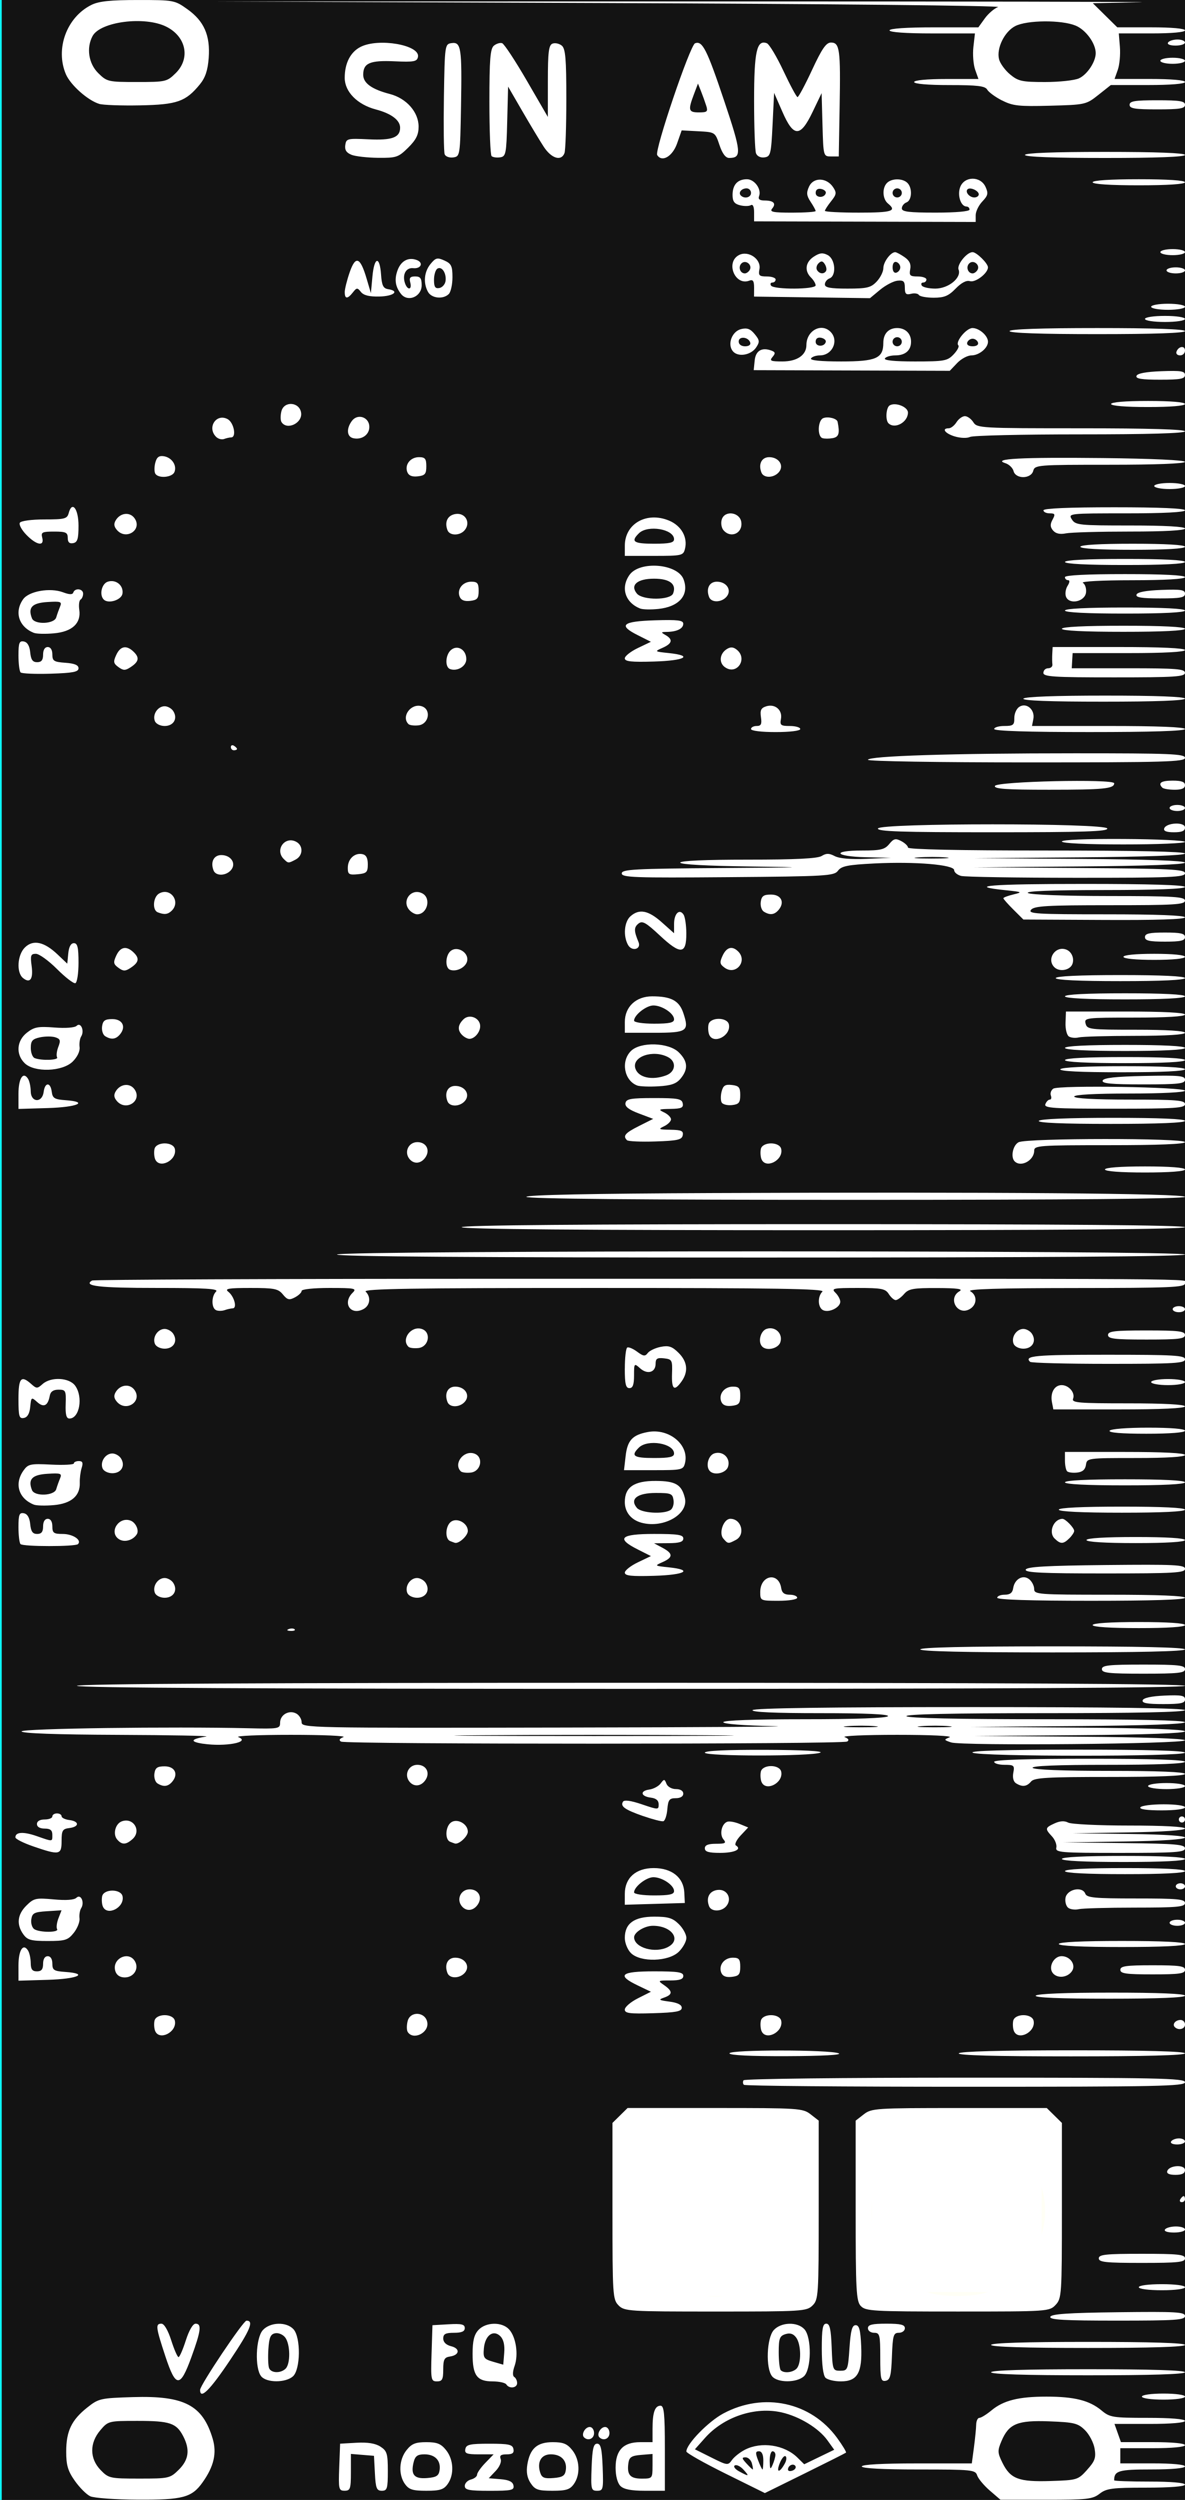 <?xml version="1.0" encoding="UTF-8" standalone="no"?>
<!-- Created with Inkscape (http://www.inkscape.org/) -->

<svg
   width="60.96mm"
   height="128.5mm"
   version="1.1"
   viewBox="0 0 60.96 128.5"
   id="svg16"
   sodipodi:docname="nozori_84_SIN_AM_dark.svg"
   inkscape:version="1.1.1 (3bf5ae0d25, 2021-09-20, custom)"
   xmlns:inkscape="http://www.inkscape.org/namespaces/inkscape"
   xmlns:sodipodi="http://sodipodi.sourceforge.net/DTD/sodipodi-0.dtd"
   xmlns:xlink="http://www.w3.org/1999/xlink"
   xmlns="http://www.w3.org/2000/svg"
   xmlns:svg="http://www.w3.org/2000/svg"
   xmlns:rdf="http://www.w3.org/1999/02/22-rdf-syntax-ns#"
   xmlns:cc="http://creativecommons.org/ns#"
   xmlns:dc="http://purl.org/dc/elements/1.1/">
  <rect x="0" y="0" width="60.96" height="128.5" fill="#808080" stroke="none"/>
  <defs
     id="defs20">
    <linearGradient
       inkscape:collect="always"
       id="linearGradient4556">
      <stop
         style="stop-color:#000000;stop-opacity:1;"
         offset="0"
         id="stop4552" />
      <stop
         style="stop-color:#000000;stop-opacity:0;"
         offset="1"
         id="stop4554" />
    </linearGradient>
    <radialGradient
       inkscape:collect="always"
       xlink:href="#linearGradient4556"
       id="radialGradient4560"
       cx="30.633"
       cy="14.416"
       fx="30.633"
       fy="14.416"
       r="3.506"
       gradientTransform="matrix(1,0,0,0.975,0,0.358)"
       gradientUnits="userSpaceOnUse" />
  </defs>
  <sodipodi:namedview
     pagecolor="#ffffff"
     bordercolor="#666666"
     borderopacity="1"
     objecttolerance="10"
     gridtolerance="10"
     guidetolerance="10"
     inkscape:pageopacity="0"
     inkscape:pageshadow="2"
     inkscape:window-width="1920"
     inkscape:window-height="1060"
     id="namedview18"
     showgrid="false"
     inkscape:zoom="1.4142136"
     inkscape:cx="-89.802559"
     inkscape:cy="242.53762"
     inkscape:window-x="1920"
     inkscape:window-y="1100"
     inkscape:window-maximized="1"
     inkscape:current-layer="layer17"
     inkscape:pagecheckerboard="0"
     inkscape:document-units="mm" />
  <g
     inkscape:groupmode="layer"
     id="layer3"
     inkscape:label="bg uniform"
     style="display:inline">
    <rect
       style="fill:#131313;fill-opacity:1;fill-rule:nonzero;stroke:#09ffff;stroke-width:0.247;stroke-opacity:1"
       id="rect48"
       width="61.164"
       height="128.89"
       x="-0.036"
       y="-0.142" />
    <rect
       style="fill:#ffffff;fill-opacity:1;fill-rule:nonzero;stroke:#fffff5;stroke-width:0.265;stroke-opacity:1"
       id="rect1206"
       width="9.482"
       height="9.163"
       x="32.081"
       y="108.987" />
    <rect
       style="fill:#ffffff;fill-opacity:1;fill-rule:nonzero;stroke:#fffff5;stroke-width:0.3;stroke-opacity:1"
       id="rect1208"
       width="9.035"
       height="8.956"
       x="44.699"
       y="109.009"
       ry="0" />
  </g>
  <g
     inkscape:groupmode="layer"
     id="layer17"
     inkscape:label="SIN_AM"
     style="display:inline">
    <path
       style="fill:#ffffff;stroke-width:0.157"
       d="M 4.639,128.31 C 4.446,128.219 4.09,127.861 3.847,127.515 c -0.356,-0.506 -0.442,-0.8 -0.441,-1.501 0.001,-1.051 0.274,-1.622 1.082,-2.263 0.584,-0.464 0.676,-0.485 2.354,-0.536 2.636,-0.081 3.581,0.411 4.097,2.132 0.224,0.748 0.066,1.432 -0.522,2.256 -0.551,0.773 -1.014,0.896 -3.323,0.885 -1.158,-0.006 -2.263,-0.086 -2.455,-0.177 z m 4.557,-1.362 c 0.52,-0.513 0.588,-1.038 0.224,-1.733 -0.35,-0.667 -0.684,-0.778 -2.349,-0.778 -1.481,0 -1.506,0.006 -1.91,0.48 -0.561,0.657 -0.555,1.461 0.016,2.048 0.41,0.422 0.482,0.438 1.991,0.438 1.52,0 1.58,-0.013 2.029,-0.456 z m 41.722,1.071 c -0.304,-0.263 -0.596,-0.614 -0.65,-0.781 -0.092,-0.285 -0.267,-0.303 -3.016,-0.303 -1.84,0 -2.919,-0.058 -2.919,-0.156 0,-0.098 1.049,-0.156 2.83,-0.156 h 2.83 l 0.109,-0.82 c 0.06,-0.451 0.112,-0.978 0.116,-1.171 0.004,-0.193 0.078,-0.351 0.165,-0.351 0.087,0 0.367,-0.173 0.622,-0.384 0.617,-0.512 1.396,-0.707 2.828,-0.707 1.432,0 2.211,0.195 2.828,0.707 0.436,0.362 0.574,0.384 2.38,0.384 1.172,0 1.917,0.061 1.917,0.156 0,0.095 -0.71,0.156 -1.813,0.156 h -1.813 l 0.166,0.468 0.166,0.468 h 1.647 c 0.992,0 1.647,0.062 1.647,0.156 0,0.094 -0.66,0.156 -1.663,0.156 h -1.663 v 0.39 0.39 h 1.663 c 1.003,0 1.663,0.062 1.663,0.156 0,0.095 -0.68,0.156 -1.725,0.156 -1.689,0 -1.917,0.067 -1.917,0.559 0,0.036 0.819,0.065 1.821,0.065 1.108,0 1.821,0.061 1.821,0.156 0,0.096 -0.77,0.156 -1.994,0.156 -1.754,0 -2.042,0.037 -2.396,0.312 -0.361,0.28 -0.642,0.312 -2.751,0.312 h -2.348 z m 5.005,-1.066 c 0.403,-0.445 0.465,-0.617 0.388,-1.085 -0.05,-0.306 -0.273,-0.735 -0.496,-0.954 -0.363,-0.358 -0.551,-0.404 -1.829,-0.453 -1.645,-0.063 -2.088,0.119 -2.468,1.016 -0.209,0.494 -0.204,0.601 0.053,1.119 0.409,0.823 0.836,0.984 2.475,0.932 1.366,-0.043 1.41,-0.057 1.878,-0.573 z m -18.595,0.197 c -1.11,-0.549 -2.019,-1.062 -2.019,-1.14 0,-0.383 1.129,-1.542 1.906,-1.956 2.078,-1.108 4.504,-0.586 5.847,1.258 0.283,0.388 0.489,0.729 0.458,0.757 -0.031,0.028 -0.983,0.507 -2.115,1.065 l -2.058,1.014 z m 0.914,-0.211 c -0.156,-0.17 -0.355,-0.265 -0.442,-0.212 -0.087,0.053 0.011,0.19 0.219,0.303 0.516,0.282 0.552,0.268 0.223,-0.091 z m 2.134,-0.315 c 0.088,-0.162 0.102,-0.329 0.032,-0.372 -0.07,-0.043 -0.207,0.129 -0.304,0.382 -0.187,0.489 0.005,0.482 0.272,-0.01 z m 0.543,0.136 c -0.103,-0.164 -0.384,-0.032 -0.384,0.179 0,0.078 0.106,0.102 0.237,0.052 0.13,-0.049 0.196,-0.154 0.147,-0.232 z m -2.238,-0.137 c -0.046,-0.172 -0.192,-0.312 -0.326,-0.312 -0.205,0 -0.198,0.05 0.043,0.312 0.158,0.172 0.304,0.312 0.326,0.312 0.022,0 0.003,-0.141 -0.043,-0.312 z m 0.587,-0.156 c 0,-0.299 -0.081,-0.468 -0.224,-0.468 -0.183,0 -0.191,0.086 -0.044,0.468 0.099,0.258 0.199,0.468 0.224,0.468 0.024,0 0.044,-0.211 0.044,-0.468 z m 0.622,-0.273 c 0.006,-0.107 -0.06,-0.195 -0.147,-0.195 -0.087,0 -0.153,0.228 -0.147,0.507 0.009,0.425 0.033,0.457 0.147,0.195 0.075,-0.172 0.141,-0.4 0.147,-0.507 z m -1.57,-0.274 c 0.849,-0.433 2.035,-0.255 2.706,0.407 l 0.345,0.34 0.772,-0.373 0.772,-0.373 -0.352,-0.489 c -0.448,-0.621 -1.428,-1.219 -2.343,-1.429 -1.369,-0.314 -2.983,0.221 -3.953,1.311 l -0.519,0.583 0.848,0.424 c 0.822,0.411 0.855,0.415 1.058,0.128 0.115,-0.162 0.416,-0.4 0.667,-0.529 z m -20.869,0.899 0.046,-1.21 0.846,-0.048 c 0.573,-0.032 0.969,0.032 1.227,0.199 0.338,0.218 0.381,0.361 0.381,1.258 0,0.899 -0.034,1.011 -0.309,1.011 -0.265,0 -0.316,-0.128 -0.356,-0.898 l -0.047,-0.898 -0.594,-0.049 -0.594,-0.049 v 0.946 c 0,0.849 -0.033,0.946 -0.323,0.946 -0.302,0 -0.32,-0.081 -0.277,-1.21 z m 3.38,0.863 c -0.343,-0.484 -0.307,-1.252 0.082,-1.74 0.265,-0.332 0.461,-0.411 1.018,-0.411 0.556,0 0.753,0.08 1.018,0.411 0.389,0.488 0.425,1.256 0.082,1.74 -0.203,0.286 -0.398,0.347 -1.099,0.347 -0.702,0 -0.897,-0.061 -1.099,-0.347 z m 1.784,-0.715 c 0.071,-0.491 -0.237,-0.811 -0.781,-0.811 -0.351,0 -0.475,0.088 -0.552,0.39 -0.167,0.657 0.02,0.884 0.686,0.83 0.483,-0.039 0.605,-0.116 0.647,-0.408 z m 1.294,0.814 c 0,-0.137 0.143,-0.286 0.317,-0.33 0.174,-0.045 0.317,-0.157 0.317,-0.25 0,-0.093 0.191,-0.365 0.425,-0.606 l 0.425,-0.438 h -0.754 c -0.633,0 -0.745,-0.044 -0.7,-0.273 0.045,-0.231 0.236,-0.273 1.237,-0.273 1.001,0 1.191,0.042 1.237,0.273 0.04,0.202 -0.051,0.273 -0.349,0.273 -0.299,0 -0.378,0.062 -0.308,0.242 0.054,0.139 -0.057,0.401 -0.26,0.614 l -0.354,0.372 0.61,0.05 c 0.43,0.035 0.626,0.13 0.663,0.323 0.046,0.242 -0.094,0.273 -1.226,0.273 -1.064,0 -1.278,-0.042 -1.278,-0.249 z m 3.388,-0.145 c -0.18,-0.271 -0.232,-0.569 -0.169,-0.956 0.136,-0.825 0.504,-1.149 1.307,-1.149 0.542,0 0.742,0.082 1.005,0.411 0.389,0.488 0.425,1.256 0.082,1.74 -0.203,0.286 -0.397,0.347 -1.105,0.347 -0.742,0 -0.893,-0.053 -1.12,-0.393 z m 1.81,-0.669 c 0.07,-0.489 -0.237,-0.811 -0.773,-0.811 -0.493,0 -0.72,0.395 -0.543,0.945 0.084,0.26 0.213,0.312 0.684,0.273 0.468,-0.038 0.59,-0.117 0.632,-0.408 z m 1.327,-0.148 c 0.036,-0.951 0.097,-1.21 0.284,-1.21 0.187,0 0.247,0.259 0.284,1.21 0.043,1.137 0.026,1.21 -0.284,1.21 -0.31,0 -0.327,-0.073 -0.284,-1.21 z m 1.483,0.965 c -0.151,-0.149 -0.249,-0.516 -0.249,-0.937 0,-0.904 0.397,-1.316 1.267,-1.316 h 0.633 v -0.69 c 0,-0.838 0.121,-1.184 0.413,-1.184 0.178,0 0.221,0.422 0.221,2.186 v 2.186 h -1.018 c -0.714,0 -1.092,-0.073 -1.267,-0.245 z m 1.651,-1.013 V 126.137 l -0.594,0.049 c -0.483,0.039 -0.603,0.116 -0.646,0.411 -0.087,0.608 0.082,0.808 0.68,0.808 0.548,0 0.559,-0.012 0.559,-0.634 z m -3.525,-1.489 c -0.154,-0.152 0.057,-0.531 0.296,-0.531 0.121,0 0.221,0.141 0.221,0.312 0,0.294 -0.308,0.425 -0.517,0.219 z m 0.792,0 c -0.154,-0.152 0.057,-0.531 0.296,-0.531 0.121,0 0.221,0.141 0.221,0.312 0,0.294 -0.308,0.425 -0.517,0.219 z m 27.909,-2.093 c 0,-0.089 0.475,-0.156 1.108,-0.156 0.633,0 1.108,0.067 1.108,0.156 0,0.089 -0.475,0.156 -1.108,0.156 -0.633,0 -1.108,-0.067 -1.108,-0.156 z m -48.451,-0.345 c 0,-0.247 2.222,-3.559 2.387,-3.559 0.394,0 0.197,0.474 -0.838,2.019 -1.043,1.557 -1.549,2.059 -1.549,1.54 z m 15.754,-0.28 c -0.054,-0.086 -0.37,-0.156 -0.702,-0.156 -0.811,0 -1.034,-0.305 -1.034,-1.413 0,-0.666 0.078,-0.988 0.299,-1.228 0.38,-0.414 1.212,-0.432 1.578,-0.033 0.356,0.388 0.492,1.289 0.284,1.879 -0.103,0.292 -0.111,0.51 -0.019,0.566 0.082,0.05 0.149,0.192 0.149,0.316 0,0.255 -0.406,0.306 -0.554,0.069 z m -0.309,-2.48 c -0.362,-0.357 -0.787,-0.043 -0.846,0.627 -0.043,0.486 9.5e-4,0.549 0.475,0.687 l 0.522,0.151 0.05,-0.609 c 0.033,-0.401 -0.036,-0.693 -0.201,-0.856 z m -17.232,1.031 c -0.494,-1.497 -0.516,-1.674 -0.201,-1.674 0.139,0 0.337,0.338 0.504,0.859 0.151,0.472 0.32,0.859 0.375,0.859 0.055,0 0.224,-0.386 0.375,-0.859 0.167,-0.521 0.365,-0.859 0.504,-0.859 0.321,0 0.275,0.368 -0.216,1.716 -0.581,1.597 -0.802,1.59 -1.341,-0.042 z m 4.933,1.034 c -0.341,-0.405 -0.285,-1.977 0.084,-2.38 0.379,-0.413 1.213,-0.436 1.574,-0.043 0.383,0.418 0.365,2.073 -0.028,2.423 -0.377,0.336 -1.348,0.336 -1.631,1.6e-4 z m 1.255,-0.398 c 0.254,-0.25 0.242,-1.244 -0.018,-1.595 -0.115,-0.155 -0.346,-0.255 -0.515,-0.224 -0.244,0.046 -0.316,0.212 -0.355,0.817 -0.027,0.418 -0.011,0.856 0.035,0.974 0.103,0.265 0.597,0.281 0.854,0.028 z m 7.507,-0.788 0.046,-1.444 0.831,-0.047 c 0.666,-0.038 0.831,9.3e-4 0.831,0.195 0,0.173 -0.159,0.242 -0.554,0.242 -0.438,0 -0.554,0.062 -0.554,0.295 0,0.187 0.149,0.332 0.407,0.396 0.476,0.118 0.435,0.457 -0.063,0.529 -0.286,0.042 -0.344,0.153 -0.344,0.664 0,0.513 -0.053,0.614 -0.323,0.614 -0.305,0 -0.32,-0.081 -0.277,-1.444 z m 17.521,1.186 c -0.341,-0.405 -0.285,-1.977 0.084,-2.38 0.379,-0.413 1.213,-0.436 1.574,-0.043 0.383,0.418 0.365,2.073 -0.028,2.423 -0.377,0.336 -1.348,0.336 -1.631,1.6e-4 z m 1.255,-0.398 c 0.254,-0.251 0.242,-1.244 -0.02,-1.597 -0.147,-0.198 -0.314,-0.251 -0.554,-0.175 -0.296,0.093 -0.344,0.223 -0.344,0.93 0,0.452 0.048,0.869 0.106,0.926 0.168,0.166 0.606,0.121 0.813,-0.083 z m 1.488,0.468 c -0.117,-0.116 -0.19,-0.684 -0.19,-1.483 0,-1.031 0.047,-1.296 0.231,-1.296 0.178,0 0.241,0.275 0.277,1.21 0.045,1.174 0.058,1.21 0.442,1.21 0.38,0 0.399,-0.047 0.475,-1.171 0.061,-0.902 0.134,-1.171 0.317,-1.171 0.183,0 0.248,0.244 0.285,1.07 0.061,1.381 -0.192,1.819 -1.048,1.819 -0.329,0 -0.684,-0.084 -0.788,-0.187 z m 2.818,-1.05 c 0,-1.156 -0.026,-1.26 -0.317,-1.26 -0.176,0 -0.317,-0.104 -0.317,-0.234 0,-0.182 0.211,-0.234 0.95,-0.234 0.739,0 0.95,0.052 0.95,0.234 0,0.129 -0.14,0.234 -0.31,0.234 -0.277,0 -0.315,0.128 -0.356,1.208 -0.038,1.005 -0.093,1.217 -0.323,1.26 -0.245,0.046 -0.277,-0.092 -0.277,-1.208 z m 5.7,0.769 c 0,-0.101 1.768,-0.156 4.988,-0.156 3.22,0 4.988,0.055 4.988,0.156 0,0.101 -1.768,0.156 -4.988,0.156 -3.22,0 -4.988,-0.055 -4.988,-0.156 z m 0,-1.405 c 0,-0.101 1.768,-0.156 4.988,-0.156 3.22,0 4.988,0.055 4.988,0.156 0,0.101 -1.768,0.156 -4.988,0.156 -3.22,0 -4.988,-0.055 -4.988,-0.156 z m 3.048,-1.444 c 0.049,-0.146 0.924,-0.206 3.497,-0.237 2.982,-0.037 3.431,-0.011 3.431,0.195 0,0.205 -0.474,0.237 -3.497,0.237 -2.727,0 -3.482,-0.043 -3.431,-0.195 z m -22.207,-0.586 c -0.302,-0.298 -0.317,-0.52 -0.317,-4.847 v -4.535 l 0.389,-0.383 0.389,-0.383 h 4.498 c 4.311,0 4.516,0.013 4.916,0.324 l 0.417,0.324 v 4.595 c 0,4.386 -0.014,4.609 -0.317,4.907 -0.302,0.298 -0.528,0.312 -4.988,0.312 -4.46,0 -4.685,-0.014 -4.988,-0.312 z m 6.581,-0.73 c 1.157,-0.389 2.346,-1.621 2.691,-2.79 0.992,-3.364 -2.168,-6.59 -5.516,-5.631 -1.268,0.363 -2.147,1.087 -2.781,2.288 -0.495,0.939 -0.527,1.088 -0.463,2.179 0.08,1.357 0.425,2.132 1.335,2.997 1.234,1.173 3.018,1.533 4.734,0.957 z m 5.873,0.757 C 44.048,118.28 44.018,117.706 44.018,113.625 v -4.621 l 0.417,-0.324 c 0.4,-0.31 0.604,-0.324 4.916,-0.324 h 4.498 l 0.389,0.383 0.389,0.383 v 4.505 c 0,4.318 -0.013,4.52 -0.323,4.847 -0.318,0.337 -0.391,0.342 -5.042,0.342 -4.371,0 -4.739,-0.021 -4.981,-0.286 z m 6.394,-0.672 c 1.005,-0.297 2.074,-1.215 2.604,-2.237 1.143,-2.204 0.21,-4.853 -2.1,-5.968 -1.771,-0.855 -3.977,-0.451 -5.231,0.957 -0.773,0.868 -1.023,1.477 -1.102,2.68 -0.142,2.164 0.884,3.776 2.888,4.537 0.628,0.238 2.185,0.255 2.943,0.031 z m 7.911,-0.292 c 0,-0.09 0.501,-0.156 1.188,-0.156 0.686,0 1.188,0.066 1.188,0.156 0,0.09 -0.501,0.156 -1.188,0.156 -0.686,0 -1.188,-0.066 -1.188,-0.156 z m -2.058,-1.483 c 0,-0.197 0.352,-0.234 2.217,-0.234 1.865,0 2.217,0.037 2.217,0.234 0,0.197 -0.352,0.234 -2.217,0.234 -1.865,0 -2.217,-0.037 -2.217,-0.234 z m 3.404,-1.483 c 0.054,-0.086 0.307,-0.156 0.564,-0.156 0.256,0 0.466,0.07 0.466,0.156 0,0.086 -0.254,0.156 -0.564,0.156 -0.335,0 -0.524,-0.063 -0.466,-0.156 z m 0.792,-1.561 c 0.054,-0.086 0.129,-0.156 0.168,-0.156 0.038,0 0.07,0.07 0.07,0.156 0,0.086 -0.075,0.156 -0.168,0.156 -0.092,0 -0.124,-0.07 -0.07,-0.156 z m -0.674,-1.444 c 0.101,-0.303 0.911,-0.347 0.911,-0.049 0,0.169 -0.151,0.245 -0.488,0.245 -0.32,0 -0.466,-0.067 -0.423,-0.195 z m 0.199,-1.522 c 0.054,-0.086 0.236,-0.156 0.405,-0.156 0.169,0 0.307,0.07 0.307,0.156 0,0.086 -0.182,0.156 -0.405,0.156 -0.23,0 -0.363,-0.068 -0.307,-0.156 z m -21.978,-2.91 c -0.056,-0.055 -0.063,-0.16 -0.017,-0.234 0.046,-0.074 5.174,-0.134 11.396,-0.134 9.949,0 11.312,0.028 11.312,0.234 0,0.206 -1.361,0.234 -11.295,0.234 -6.212,0 -11.34,-0.045 -11.396,-0.1 z m -0.743,-1.618 c 0,-0.194 5.164,-0.194 5.621,0 0.193,0.082 -0.846,0.138 -2.652,0.145 -1.881,0.007 -2.969,-0.046 -2.969,-0.145 z m 11.796,0 c 0.062,-0.1 2.192,-0.156 5.868,-0.156 3.741,0 5.77,0.055 5.77,0.156 0,0.101 -2.061,0.156 -5.868,0.156 -3.872,0 -5.834,-0.053 -5.77,-0.156 z M 7.978,104.385 c -0.048,-0.124 -0.063,-0.352 -0.032,-0.507 0.077,-0.394 0.974,-0.395 1.051,-0.002 0.114,0.582 -0.811,1.044 -1.019,0.509 z m 12.996,0.06 c -0.057,-0.091 -0.059,-0.341 -0.004,-0.556 0.138,-0.542 0.933,-0.48 1.013,0.079 0.077,0.534 -0.733,0.917 -1.009,0.477 z m 18.196,-0.06 c -0.048,-0.124 -0.063,-0.352 -0.032,-0.507 0.077,-0.394 0.974,-0.395 1.051,-0.002 0.114,0.582 -0.811,1.044 -1.019,0.509 z m 12.984,0 c -0.048,-0.124 -0.063,-0.352 -0.032,-0.507 0.077,-0.394 0.974,-0.395 1.051,-0.002 0.114,0.582 -0.811,1.044 -1.019,0.509 z m 8.283,-0.187 c -0.148,-0.146 0.031,-0.369 0.295,-0.369 0.125,0 0.228,0.105 0.228,0.234 0,0.235 -0.334,0.321 -0.523,0.134 z m -28.294,-0.906 c 0,-0.13 0.302,-0.389 0.671,-0.575 l 0.671,-0.338 -0.671,-0.321 c -1.111,-0.531 -0.886,-0.728 0.833,-0.728 1.232,0 1.504,0.043 1.504,0.234 0,0.171 -0.18,0.234 -0.669,0.234 -0.65,0 -0.659,0.007 -0.317,0.243 0.446,0.308 0.445,0.484 -0.004,0.639 -0.307,0.106 -0.269,0.134 0.277,0.206 0.42,0.055 0.633,0.162 0.633,0.317 0,0.188 -0.289,0.243 -1.465,0.279 -1.224,0.037 -1.465,0.006 -1.465,-0.192 z m 21.138,-0.712 c 0.061,-0.097 1.532,-0.156 3.889,-0.156 2.422,0 3.791,0.056 3.791,0.156 0,0.1 -1.402,0.156 -3.889,0.156 -2.552,0 -3.855,-0.054 -3.791,-0.156 z M 0.95,101.033 c 0,-0.789 0.239,-1.168 0.49,-0.776 0.076,0.118 0.139,0.408 0.141,0.645 0.002,0.324 0.08,0.429 0.319,0.429 0.232,0 0.317,-0.104 0.317,-0.39 0,-0.243 0.09,-0.39 0.238,-0.39 0.146,0 0.238,0.146 0.238,0.381 0,0.337 0.078,0.387 0.673,0.429 1.231,0.088 0.62,0.36 -0.91,0.405 l -1.505,0.045 z m 4.985,0.29 c -0.204,-0.635 0.684,-1.079 1.01,-0.504 0.217,0.382 -0.066,0.824 -0.528,0.824 -0.244,0 -0.416,-0.115 -0.483,-0.32 z m 17.084,0.095 c -0.169,-0.433 0.011,-0.79 0.399,-0.79 0.499,0 0.782,0.433 0.501,0.768 -0.26,0.309 -0.784,0.322 -0.9,0.022 z m 14.084,-0.02 c -0.148,-0.38 0.155,-0.77 0.598,-0.77 0.315,0 0.379,0.079 0.379,0.468 0,0.395 -0.068,0.476 -0.436,0.518 -0.297,0.034 -0.469,-0.035 -0.54,-0.216 z m 17.062,0.028 c -0.255,-0.304 0.036,-0.876 0.446,-0.876 0.434,0 0.746,0.434 0.543,0.755 -0.22,0.346 -0.746,0.41 -0.989,0.122 z m 3.469,-0.174 c 0,-0.193 0.29,-0.234 1.663,-0.234 1.372,0 1.663,0.041 1.663,0.234 0,0.193 -0.29,0.234 -1.663,0.234 -1.372,0 -1.663,-0.041 -1.663,-0.234 z m -25.175,-0.859 c -0.176,-0.173 -0.317,-0.52 -0.317,-0.781 0,-0.745 0.481,-1.093 1.511,-1.093 0.721,0 0.948,0.068 1.267,0.383 0.214,0.211 0.389,0.53 0.389,0.71 0,0.18 -0.175,0.499 -0.389,0.71 -0.52,0.513 -1.971,0.555 -2.461,0.071 z m 1.91,-0.318 c 0.702,-0.37 0.187,-1.087 -0.78,-1.087 -0.432,0 -0.975,0.335 -0.969,0.597 0.012,0.537 1.089,0.839 1.75,0.491 z m 20.098,-0.151 c 0,-0.099 1.188,-0.156 3.246,-0.156 2.058,0 3.246,0.057 3.246,0.156 0,0.099 -1.188,0.156 -3.246,0.156 -2.058,0 -3.246,-0.057 -3.246,-0.156 z M 1.197,99.423 C 0.838,98.917 0.894,98.406 1.361,97.946 1.74,97.571 1.845,97.548 2.762,97.632 c 0.638,0.059 1.054,0.029 1.168,-0.083 0.225,-0.222 0.435,0.234 0.246,0.534 -0.07,0.111 -0.109,0.347 -0.086,0.524 0.023,0.177 -0.109,0.51 -0.293,0.742 -0.302,0.378 -0.437,0.421 -1.344,0.421 -0.863,0 -1.044,-0.05 -1.255,-0.347 z m 1.741,-0.264 c -0.049,-0.079 -0.018,-0.328 0.069,-0.555 l 0.159,-0.412 -0.751,0.048 c -0.655,0.041 -0.758,0.095 -0.805,0.42 -0.029,0.205 0.042,0.432 0.158,0.505 0.286,0.179 1.283,0.174 1.17,-0.006 z M 60.168,98.833 c 0,-0.086 0.178,-0.156 0.396,-0.156 0.218,0 0.396,0.07 0.396,0.156 0,0.086 -0.178,0.156 -0.396,0.156 -0.218,0 -0.396,-0.07 -0.396,-0.156 z M 5.286,97.983 c -0.048,-0.124 -0.063,-0.352 -0.032,-0.507 0.077,-0.394 0.974,-0.395 1.051,-0.002 0.114,0.582 -0.811,1.044 -1.019,0.509 z m 18.476,0.005 c -0.299,-0.355 -0.061,-0.873 0.4,-0.873 0.446,0 0.665,0.391 0.428,0.763 -0.219,0.343 -0.59,0.392 -0.828,0.11 z m 12.716,-0.005 c -0.17,-0.438 0.015,-0.789 0.442,-0.838 0.489,-0.056 0.76,0.458 0.441,0.836 -0.245,0.292 -0.77,0.293 -0.883,0.002 z m 18.49,0.092 c -0.116,-0.075 -0.188,-0.304 -0.158,-0.509 0.065,-0.453 0.864,-0.631 1.021,-0.227 0.081,0.208 0.473,0.245 2.612,0.245 2.131,0 2.516,0.036 2.516,0.234 0,0.198 -0.392,0.235 -2.573,0.236 -1.415,0.001 -2.715,0.037 -2.89,0.08 -0.174,0.043 -0.412,0.016 -0.528,-0.059 z m -22.826,-0.727 c 0,-0.82 0.567,-1.326 1.488,-1.326 0.929,0 1.533,0.481 1.572,1.251 l 0.027,0.544 -1.544,0.045 -1.544,0.045 z M 34.676,97.202 c 0,-0.3 -0.615,-0.711 -1.064,-0.711 -0.365,0 -0.994,0.494 -0.994,0.781 0,0.088 0.449,0.156 1.029,0.156 0.791,0 1.029,-0.052 1.029,-0.225 z m 25.809,-0.243 c 0,-0.086 0.107,-0.156 0.238,-0.156 0.131,0 0.238,0.07 0.238,0.156 0,0.086 -0.107,0.156 -0.238,0.156 -0.131,0 -0.238,-0.07 -0.238,-0.156 z m -5.7,-0.781 c 0,-0.099 1.135,-0.156 3.088,-0.156 1.953,0 3.088,0.057 3.088,0.156 0,0.099 -1.135,0.156 -3.088,0.156 -1.953,0 -3.088,-0.057 -3.088,-0.156 z m -0.158,-0.625 c 0,-0.099 1.161,-0.156 3.167,-0.156 2.006,0 3.167,0.057 3.167,0.156 0,0.099 -1.161,0.156 -3.167,0.156 -2.006,0 -3.167,-0.057 -3.167,-0.156 z M 1.702,94.904 C 1.202,94.732 0.792,94.525 0.792,94.443 c 0,-0.279 0.41,-0.303 1.096,-0.065 0.85,0.296 0.804,0.3 0.804,-0.074 0,-0.229 -0.106,-0.312 -0.396,-0.312 -0.246,0 -0.396,-0.088 -0.396,-0.234 0,-0.146 0.15,-0.234 0.396,-0.234 0.218,0 0.396,-0.07 0.396,-0.156 0,-0.086 0.107,-0.156 0.238,-0.156 0.131,0 0.238,0.066 0.238,0.146 0,0.08 0.18,0.168 0.401,0.195 0.519,0.064 0.519,0.347 0,0.411 -0.352,0.043 -0.401,0.124 -0.401,0.664 0,0.724 -0.105,0.744 -1.465,0.277 z m 34.557,0.103 c 0,-0.165 0.169,-0.234 0.574,-0.234 0.483,0 0.544,-0.036 0.383,-0.227 -0.214,-0.255 -0.095,-0.801 0.198,-0.906 0.106,-0.038 0.39,0.013 0.633,0.113 l 0.441,0.182 -0.391,0.416 c -0.215,0.229 -0.323,0.458 -0.241,0.508 0.324,0.198 -0.069,0.382 -0.814,0.382 -0.59,0 -0.782,-0.058 -0.782,-0.234 z m 18.083,-0.039 c 0.031,-0.15 -0.071,-0.409 -0.226,-0.576 -0.367,-0.394 -0.357,-0.442 0.136,-0.668 0.28,-0.128 0.508,-0.141 0.701,-0.039 0.157,0.083 1.573,0.151 3.146,0.151 1.757,0 2.86,0.059 2.86,0.153 0,0.092 -1.145,0.171 -2.89,0.199 l -2.89,0.046 2.89,0.035 c 3.98,0.049 3.808,0.327 -0.238,0.387 l -3.127,0.046 3.127,0.036 c 2.658,0.03 3.127,0.071 3.127,0.27 0,0.201 -0.476,0.234 -3.337,0.234 -3.093,0 -3.333,-0.02 -3.281,-0.273 z M 6.023,94.547 c -0.226,-0.269 -0.09,-0.801 0.237,-0.925 0.598,-0.226 1.034,0.484 0.558,0.909 -0.339,0.303 -0.55,0.307 -0.795,0.016 z M 23.157,94.67 c -0.27,-0.107 -0.25,-0.752 0.029,-0.981 0.306,-0.25 0.881,0.05 0.881,0.46 0,0.244 -0.454,0.664 -0.663,0.612 -0.028,-0.007 -0.139,-0.048 -0.248,-0.091 z m 9.942,-1.316 c -0.959,-0.335 -1.199,-0.505 -1.05,-0.744 0.065,-0.104 0.403,-0.058 0.968,0.134 0.849,0.288 0.867,0.288 0.867,7.81e-4 0,-0.197 -0.132,-0.31 -0.401,-0.343 -0.524,-0.065 -0.579,-0.347 -0.08,-0.416 0.214,-0.03 0.476,-0.17 0.582,-0.312 0.178,-0.239 0.201,-0.237 0.3,0.015 0.061,0.155 0.272,0.273 0.486,0.273 0.231,0 0.379,0.091 0.379,0.234 0,0.144 -0.148,0.234 -0.386,0.234 -0.33,0 -0.393,0.083 -0.435,0.573 -0.027,0.315 -0.12,0.591 -0.207,0.612 -0.087,0.021 -0.547,-0.097 -1.023,-0.263 z m 27.544,0.17 c 0,-0.086 0.071,-0.156 0.158,-0.156 0.087,0 0.158,0.07 0.158,0.156 0,0.086 -0.071,0.156 -0.158,0.156 -0.087,0 -0.158,-0.07 -0.158,-0.156 z M 58.664,92.9 c 0.054,-0.086 0.592,-0.156 1.197,-0.156 0.627,0 1.099,0.067 1.099,0.156 0,0.09 -0.505,0.156 -1.197,0.156 -0.758,0 -1.161,-0.057 -1.099,-0.156 z m 0.396,-1.093 c 0,-0.087 0.422,-0.156 0.95,-0.156 0.528,0 0.95,0.069 0.95,0.156 0,0.087 -0.422,0.156 -0.95,0.156 -0.528,0 -0.95,-0.069 -0.95,-0.156 z M 8.101,91.67 C 7.985,91.597 7.914,91.37 7.943,91.165 c 0.043,-0.298 0.148,-0.373 0.526,-0.373 0.525,0 0.722,0.396 0.392,0.788 -0.215,0.256 -0.449,0.283 -0.76,0.09 z m 12.97,-0.083 c -0.299,-0.355 -0.061,-0.873 0.4,-0.873 0.446,0 0.665,0.391 0.428,0.763 -0.219,0.343 -0.59,0.392 -0.828,0.11 z m 18.099,-0.005 c -0.048,-0.124 -0.063,-0.352 -0.032,-0.507 0.077,-0.394 0.974,-0.395 1.051,-0.002 0.114,0.582 -0.811,1.044 -1.019,0.509 z m 13.099,0.083 c -0.135,-0.084 -0.189,-0.294 -0.141,-0.544 0.072,-0.373 0.035,-0.407 -0.453,-0.407 -0.293,0 -0.532,-0.07 -0.532,-0.156 0,-0.101 1.742,-0.156 4.908,-0.156 3.167,0 4.908,0.055 4.908,0.156 0,0.1 -1.428,0.156 -3.968,0.156 -2.605,0 -3.934,0.054 -3.87,0.156 0.061,0.097 1.559,0.156 3.968,0.156 2.474,0 3.87,0.056 3.87,0.156 0,0.1 -1.392,0.156 -3.86,0.156 -3.238,0 -3.892,0.038 -4.057,0.234 -0.223,0.265 -0.453,0.292 -0.774,0.092 z m -16.01,-1.576 c 0,-0.099 1.141,-0.152 3.127,-0.145 1.894,0.007 3.002,0.064 2.81,0.145 -0.458,0.194 -5.938,0.194 -5.938,0 z m 13.775,0 c -0.156,-0.099 1.682,-0.152 5.344,-0.154 3.617,-0.002 5.581,0.053 5.581,0.154 0,0.209 -10.598,0.209 -10.925,0 z M 10.451,89.632 C 9.743,89.525 9.799,89.391 10.609,89.26 10.827,89.224 8.778,89.186 6.057,89.174 2.878,89.16 1.109,89.097 1.109,88.996 c 0,-0.149 7.74,-0.256 11.677,-0.161 1.549,0.037 1.623,0.024 1.623,-0.285 0,-0.412 0.466,-0.674 0.835,-0.47 0.15,0.083 0.273,0.284 0.273,0.448 0,0.29 0.323,0.297 13.419,0.271 7.38,-0.014 12.261,-0.048 10.846,-0.075 -1.533,-0.029 -2.573,-0.11 -2.573,-0.201 0,-0.095 1.572,-0.152 4.187,-0.152 2.62,0 4.223,-0.058 4.284,-0.156 0.064,-0.102 -1.136,-0.156 -3.483,-0.156 -2.347,0 -3.548,-0.054 -3.483,-0.156 0.064,-0.102 3.96,-0.156 11.172,-0.156 7.277,0 11.074,0.054 11.074,0.156 0,0.102 -2.51,0.156 -7.214,0.156 -4.769,0 -7.18,0.053 -7.116,0.156 0.063,0.1 2.641,0.156 7.214,0.156 4.576,0 7.116,0.055 7.116,0.154 0,0.098 -2.017,0.17 -5.502,0.197 l -5.502,0.043 5.502,0.037 c 3.488,0.023 5.502,0.093 5.502,0.191 0,0.098 -1.991,0.17 -5.423,0.197 l -5.423,0.043 5.423,0.037 c 3.265,0.022 5.423,0.096 5.423,0.184 0,0.189 -11.491,0.293 -12.034,0.109 -0.375,-0.127 -0.379,-0.141 -0.079,-0.262 0.181,-0.073 -0.976,-0.128 -2.692,-0.128 -1.655,0 -2.871,0.053 -2.702,0.118 0.199,0.077 0.243,0.156 0.128,0.227 -0.236,0.144 -25.802,0.147 -26.039,0.003 -0.122,-0.074 -0.081,-0.151 0.123,-0.23 0.168,-0.065 -1.048,-0.118 -2.702,-0.118 -1.655,0 -2.871,0.053 -2.702,0.118 0.665,0.257 -0.683,0.509 -1.81,0.339 z m 25.928,-0.44 c -3.2,-0.024 -8.437,-0.024 -11.638,0 -3.2,0.024 -0.582,0.043 5.819,0.043 6.401,0 9.019,-0.019 5.819,-0.043 z m 8.634,-0.465 c -0.367,-0.033 -1.009,-0.033 -1.425,-9.37e-4 -0.416,0.032 -0.116,0.059 0.668,0.06 0.784,4.68e-4 1.124,-0.026 0.757,-0.059 z m 3.8,0 c -0.367,-0.033 -1.009,-0.033 -1.425,-9.37e-4 -0.416,0.032 -0.116,0.059 0.668,0.06 0.784,4.68e-4 1.124,-0.026 0.757,-0.059 z m 9.97,-1.33 c 0.041,-0.124 0.453,-0.212 1.122,-0.241 0.867,-0.038 1.056,-0.003 1.056,0.195 0,0.195 -0.215,0.241 -1.122,0.241 -0.827,0 -1.104,-0.051 -1.056,-0.195 z M 3.959,86.654 c 0,-0.104 9.606,-0.156 28.5,-0.156 18.895,0 28.5,0.053 28.5,0.156 0,0.104 -9.606,0.156 -28.5,0.156 -18.895,0 -28.5,-0.053 -28.5,-0.156 z M 56.685,85.796 c 0,-0.197 0.343,-0.234 2.138,-0.234 1.794,0 2.138,0.038 2.138,0.234 0,0.197 -0.343,0.234 -2.138,0.234 -1.794,0 -2.138,-0.038 -2.138,-0.234 z m -9.342,-1.015 c 0,-0.102 2.375,-0.156 6.808,-0.156 4.433,0 6.808,0.054 6.808,0.156 0,0.102 -2.375,0.156 -6.808,0.156 -4.433,0 -6.808,-0.054 -6.808,-0.156 z M 14.854,83.737 c 0.114,-0.045 0.251,-0.04 0.303,0.012 0.053,0.052 -0.041,0.089 -0.208,0.082 -0.184,-0.007 -0.222,-0.044 -0.096,-0.094 z m 41.355,-0.206 c 0,-0.097 0.897,-0.156 2.375,-0.156 1.478,0 2.375,0.059 2.375,0.156 0,0.097 -0.897,0.156 -2.375,0.156 -1.478,0 -2.375,-0.059 -2.375,-0.156 z M 39.109,81.834 c 0,-0.878 0.951,-1.053 1.08,-0.198 0.036,0.237 0.163,0.335 0.435,0.335 0.212,0 0.385,0.07 0.385,0.156 0,0.087 -0.422,0.156 -0.95,0.156 -0.941,0 -0.95,-0.004 -0.95,-0.449 z M 51.301,82.127 c 0,-0.086 0.173,-0.156 0.385,-0.156 0.272,0 0.4,-0.098 0.435,-0.335 0.072,-0.476 0.51,-0.717 0.829,-0.456 0.138,0.113 0.251,0.337 0.251,0.498 0,0.279 0.19,0.293 3.879,0.293 2.481,0 3.879,0.056 3.879,0.156 0,0.101 -1.715,0.156 -4.829,0.156 -3.114,0 -4.829,-0.055 -4.829,-0.156 z M 7.966,81.871 C 7.835,81.535 8.116,81.112 8.471,81.112 c 0.155,0 0.355,0.113 0.443,0.252 0.242,0.378 0.018,0.763 -0.443,0.763 -0.23,0 -0.449,-0.111 -0.505,-0.255 z m 12.984,0 c -0.131,-0.337 0.15,-0.759 0.505,-0.759 0.155,0 0.355,0.113 0.443,0.252 0.242,0.378 0.018,0.763 -0.443,0.763 -0.23,0 -0.449,-0.111 -0.505,-0.255 z m 11.193,-1.035 c 0,-0.115 0.302,-0.353 0.671,-0.53 l 0.671,-0.321 -0.671,-0.338 c -1.141,-0.574 -0.905,-0.8 0.833,-0.8 1.232,0 1.504,0.042 1.504,0.234 0,0.174 -0.192,0.236 -0.752,0.24 l -0.752,0.006 0.435,0.233 c 0.55,0.294 0.551,0.491 0.004,0.734 -0.425,0.189 -0.421,0.193 0.321,0.27 1.284,0.133 0.84,0.388 -0.759,0.435 -1.174,0.035 -1.505,-0.001 -1.505,-0.164 z m 20.623,-0.154 c 0.05,-0.148 1.05,-0.205 4.13,-0.237 3.546,-0.036 4.064,-0.011 4.064,0.195 0,0.206 -0.544,0.237 -4.13,0.237 -3.234,0 -4.116,-0.042 -4.064,-0.195 z M 1.056,79.368 c -0.058,-0.057 -0.106,-0.449 -0.106,-0.87 0,-0.645 0.044,-0.758 0.277,-0.714 0.182,0.034 0.294,0.225 0.327,0.558 0.037,0.38 0.126,0.506 0.356,0.506 0.222,0 0.307,-0.108 0.307,-0.39 0,-0.243 0.09,-0.39 0.238,-0.39 0.148,0 0.238,0.147 0.238,0.39 0,0.339 0.07,0.39 0.535,0.39 0.52,0 0.993,0.315 0.783,0.522 -0.137,0.135 -2.817,0.134 -2.954,-0.001 z m 5.043,-0.265 c -0.507,-0.365 0.021,-1.167 0.619,-0.941 0.265,0.1 0.447,0.497 0.321,0.699 -0.203,0.324 -0.661,0.442 -0.939,0.242 z M 23.157,79.213 c -0.27,-0.107 -0.25,-0.752 0.029,-0.981 0.306,-0.25 0.881,0.05 0.881,0.46 0,0.244 -0.454,0.664 -0.663,0.612 -0.028,-0.007 -0.139,-0.048 -0.248,-0.091 z m 14.048,-0.135 c -0.24,-0.285 0.022,-1.01 0.365,-1.01 0.577,0 0.79,0.82 0.283,1.087 -0.394,0.208 -0.409,0.206 -0.648,-0.077 z m 17.043,1.04e-4 c -0.323,-0.319 -0.05,-0.998 0.406,-1.008 0.152,-0.003 0.605,0.462 0.605,0.622 0,0.074 -0.112,0.244 -0.249,0.379 -0.311,0.307 -0.457,0.308 -0.762,0.007 z m 1.644,0.083 c 0,-0.098 0.95,-0.156 2.533,-0.156 1.583,0 2.533,0.059 2.533,0.156 0,0.098 -0.95,0.156 -2.533,0.156 -1.583,0 -2.533,-0.059 -2.533,-0.156 z M 33.013,78.274 c -0.541,-0.141 -0.871,-0.545 -0.871,-1.065 0,-0.77 0.477,-1.094 1.6,-1.087 1.012,0.006 1.318,0.185 1.488,0.87 0.207,0.835 -1.08,1.58 -2.218,1.282 z m 1.478,-0.656 c 0.116,-0.073 0.188,-0.3 0.158,-0.505 -0.049,-0.34 -0.128,-0.373 -0.907,-0.373 -0.963,0 -1.361,0.312 -0.978,0.768 0.225,0.267 1.36,0.34 1.727,0.11 z m 19.976,-0.019 c 0,-0.099 1.188,-0.156 3.246,-0.156 2.058,0 3.246,0.057 3.246,0.156 0,0.099 -1.188,0.156 -3.246,0.156 -2.058,0 -3.246,-0.057 -3.246,-0.156 z M 1.742,77.341 C 0.955,77.026 0.725,76.269 1.208,75.588 c 0.238,-0.335 0.349,-0.359 1.425,-0.305 0.642,0.032 1.167,0.004 1.167,-0.062 0,-0.066 0.115,-0.12 0.256,-0.12 0.193,0 0.229,0.087 0.145,0.351 -0.061,0.193 -0.105,0.536 -0.097,0.762 0.024,0.675 -0.436,1.071 -1.333,1.151 -0.435,0.039 -0.899,0.028 -1.029,-0.025 z m 1.151,-0.796 C 2.937,76.395 3.026,76.145 3.091,75.989 3.196,75.736 3.128,75.712 2.437,75.755 c -0.789,0.05 -1.009,0.282 -0.792,0.838 0.131,0.337 1.148,0.298 1.249,-0.048 z m 51.892,-0.351 c 0,-0.099 1.135,-0.156 3.088,-0.156 1.953,0 3.088,0.057 3.088,0.156 0,0.099 -1.135,0.156 -3.088,0.156 -1.953,0 -3.088,-0.057 -3.088,-0.156 z M 5.274,75.47 c -0.131,-0.337 0.15,-0.759 0.505,-0.759 0.155,0 0.355,0.113 0.443,0.252 0.242,0.378 0.018,0.763 -0.443,0.763 -0.23,0 -0.449,-0.111 -0.505,-0.255 z m 18.431,0.158 c -0.39,-0.385 0.133,-1.089 0.68,-0.917 0.505,0.158 0.376,0.92 -0.166,0.982 -0.221,0.025 -0.453,-0.004 -0.515,-0.065 z m 12.818,-0.007 c -0.24,-0.236 -0.095,-0.815 0.229,-0.916 0.445,-0.139 0.842,0.252 0.7,0.691 -0.103,0.319 -0.69,0.462 -0.929,0.226 z m 18.374,0.007 c -0.062,-0.061 -0.113,-0.31 -0.113,-0.554 v -0.442 h 3.088 c 1.953,0 3.088,0.057 3.088,0.156 0,0.098 -0.946,0.156 -2.522,0.156 -2.495,0 -2.523,0.004 -2.573,0.351 -0.035,0.243 -0.174,0.366 -0.452,0.397 -0.221,0.025 -0.453,-0.004 -0.515,-0.065 z M 32.185,74.837 c 0.092,-0.804 0.352,-1.083 1.147,-1.23 1.1,-0.204 2.141,0.674 1.904,1.605 -0.087,0.341 -0.159,0.357 -1.613,0.357 H 32.101 Z m 2.491,-0.121 c 0,-0.526 -1.354,-0.756 -1.81,-0.307 -0.434,0.427 -0.276,0.535 0.78,0.535 0.798,0 1.029,-0.051 1.029,-0.229 z m 22.405,-1.176 c 0.056,-0.09 0.899,-0.156 1.989,-0.156 1.155,0 1.891,0.061 1.891,0.156 0,0.096 -0.768,0.156 -1.989,0.156 -1.285,0 -1.954,-0.055 -1.891,-0.156 z M 0.95,71.911 c 0,-1.087 0.132,-1.24 0.66,-0.768 0.269,0.24 0.31,0.24 0.579,0 0.433,-0.387 1.378,-0.337 1.681,0.089 0.415,0.584 0.219,1.683 -0.299,1.683 -0.158,0 -0.211,-0.204 -0.192,-0.742 0.024,-0.693 -3.484e-4,-0.742 -0.368,-0.742 -0.269,0 -0.412,0.099 -0.451,0.312 C 2.466,72.26 2.25,72.369 1.915,72.069 1.615,71.801 1.605,71.808 1.555,72.314 1.522,72.66 1.412,72.852 1.227,72.886 0.986,72.931 0.95,72.805 0.95,71.911 Z M 54.115,72.071 c -0.093,-0.482 0.13,-0.874 0.499,-0.874 0.373,0 0.707,0.397 0.588,0.701 -0.08,0.206 0.287,0.236 2.832,0.236 1.844,0 2.924,0.058 2.924,0.156 0,0.099 -1.234,0.156 -3.386,0.156 H 54.188 Z M 6.006,72.043 c -0.151,-0.179 -0.162,-0.319 -0.042,-0.507 0.236,-0.37 0.71,-0.419 0.947,-0.099 0.439,0.593 -0.427,1.174 -0.905,0.607 z m 17.014,0.022 c -0.169,-0.433 0.011,-0.79 0.399,-0.79 0.499,0 0.782,0.433 0.501,0.768 -0.26,0.309 -0.784,0.322 -0.9,0.022 z m 14.084,-0.02 c -0.148,-0.38 0.155,-0.77 0.598,-0.77 0.315,0 0.379,0.079 0.379,0.468 0,0.395 -0.068,0.476 -0.436,0.518 -0.297,0.034 -0.469,-0.035 -0.54,-0.216 z m -4.961,-1.697 c 0,-0.553 0.055,-1.039 0.123,-1.081 0.068,-0.041 0.296,0.054 0.508,0.211 0.324,0.241 0.411,0.252 0.55,0.068 0.091,-0.12 0.392,-0.262 0.669,-0.316 0.408,-0.079 0.582,-0.021 0.91,0.303 0.463,0.456 0.518,0.968 0.16,1.473 -0.378,0.532 -0.52,0.418 -0.492,-0.395 0.024,-0.7 0.001,-0.744 -0.41,-0.791 -0.353,-0.04 -0.435,0.013 -0.435,0.278 0,0.448 -0.42,0.571 -0.798,0.234 -0.304,-0.271 -0.311,-0.263 -0.311,0.371 0,0.473 -0.065,0.649 -0.238,0.649 -0.187,0 -0.238,-0.216 -0.238,-1.006 z m 27.075,0.693 c 0,-0.086 0.392,-0.156 0.871,-0.156 0.479,0 0.871,0.07 0.871,0.156 0,0.086 -0.392,0.156 -0.871,0.156 -0.479,0 -0.871,-0.07 -0.871,-0.156 z m -6.228,-1.041 c -0.317,-0.312 0.246,-0.364 3.932,-0.364 3.483,0 4.038,0.032 4.038,0.234 0,0.202 -0.542,0.234 -3.932,0.234 -2.163,0 -3.98,-0.047 -4.038,-0.104 z M 7.966,69.068 C 7.835,68.732 8.116,68.309 8.471,68.309 c 0.155,0 0.355,0.113 0.443,0.252 0.242,0.378 0.018,0.763 -0.443,0.763 -0.23,0 -0.449,-0.111 -0.505,-0.255 z m 13.047,0.158 c -0.39,-0.385 0.133,-1.089 0.68,-0.917 0.505,0.158 0.376,0.92 -0.166,0.982 -0.221,0.025 -0.453,-0.004 -0.515,-0.065 z m 18.201,-0.007 c -0.24,-0.236 -0.095,-0.815 0.229,-0.916 0.445,-0.139 0.842,0.252 0.7,0.691 -0.103,0.319 -0.69,0.462 -0.929,0.226 z m 12.927,-0.151 c -0.131,-0.337 0.15,-0.759 0.505,-0.759 0.155,0 0.355,0.113 0.443,0.252 0.242,0.378 0.018,0.763 -0.443,0.763 -0.23,0 -0.449,-0.111 -0.505,-0.255 z m 4.859,-0.447 c 0,-0.196 0.325,-0.234 1.979,-0.234 1.654,0 1.979,0.039 1.979,0.234 0,0.196 -0.325,0.234 -1.979,0.234 -1.654,0 -1.979,-0.039 -1.979,-0.234 z M 11.123,67.347 c -0.252,-0.1 -0.257,-0.713 -0.008,-0.958 0.148,-0.146 -0.536,-0.187 -3.078,-0.187 -2.939,0 -3.771,-0.096 -3.304,-0.38 0.08,-0.049 9.469,-0.09 20.863,-0.091 38.361,-0.004 35.363,-0.024 35.363,0.237 0,0.204 -0.737,0.235 -5.661,0.239 -3.923,0.003 -5.575,0.054 -5.383,0.164 0.376,0.216 0.35,0.719 -0.05,0.93 -0.627,0.331 -1.119,-0.576 -0.504,-0.93 0.203,-0.117 -0.104,-0.16 -1.152,-0.164 -1.237,-0.004 -1.466,0.037 -1.701,0.308 -0.149,0.172 -0.342,0.312 -0.43,0.312 -0.087,0 -0.248,-0.141 -0.356,-0.312 -0.174,-0.274 -0.369,-0.312 -1.596,-0.312 -1.271,0 -1.376,0.022 -1.149,0.245 0.137,0.135 0.249,0.343 0.249,0.463 0,0.285 -0.542,0.566 -0.859,0.445 -0.294,-0.111 -0.33,-0.699 -0.059,-0.966 0.148,-0.146 -2.463,-0.187 -11.749,-0.187 -9.286,0 -11.896,0.042 -11.749,0.187 0.285,0.281 0.229,0.718 -0.115,0.9 -0.66,0.348 -1.094,-0.31 -0.554,-0.842 0.226,-0.223 0.118,-0.245 -1.188,-0.245 -0.817,0 -1.436,0.065 -1.436,0.151 0,0.083 -0.156,0.233 -0.346,0.333 -0.293,0.154 -0.388,0.131 -0.619,-0.151 -0.242,-0.294 -0.436,-0.333 -1.664,-0.333 -1.139,0 -1.346,0.035 -1.143,0.195 0.306,0.242 0.466,0.843 0.227,0.853 -0.097,0.004 -0.283,0.045 -0.414,0.092 -0.131,0.046 -0.327,0.049 -0.435,0.006 z m 49.203,-0.053 c 0,-0.086 0.143,-0.156 0.317,-0.156 0.174,0 0.317,0.07 0.317,0.156 0,0.086 -0.143,0.156 -0.317,0.156 -0.174,0 -0.317,-0.07 -0.317,-0.156 z M 17.338,64.484 c 0.135,-0.216 43.622,-0.216 43.622,0 0,0.103 -7.392,0.156 -21.86,0.156 -14.533,0 -21.827,-0.052 -21.762,-0.156 z m 6.413,-1.405 c 0,-0.103 6.307,-0.156 18.604,-0.156 12.297,0 18.604,0.053 18.604,0.156 0,0.103 -6.307,0.156 -18.604,0.156 -12.297,0 -18.604,-0.053 -18.604,-0.156 z m 3.325,-1.559 c 0,-0.099 3.413,-0.169 9.54,-0.195 14.367,-0.062 24.344,0.018 24.344,0.196 0,0.099 -5.977,0.153 -16.942,0.153 -11.013,0 -16.942,-0.054 -16.942,-0.154 z m 29.767,-1.408 c 0,-0.096 0.792,-0.156 2.058,-0.156 1.267,0 2.058,0.06 2.058,0.156 0,0.096 -0.792,0.156 -2.058,0.156 -1.267,0 -2.058,-0.06 -2.058,-0.156 z M 7.978,59.575 c -0.048,-0.124 -0.063,-0.352 -0.032,-0.507 0.077,-0.394 0.974,-0.395 1.051,-0.002 0.114,0.582 -0.811,1.044 -1.019,0.509 z m 13.093,0.005 c -0.299,-0.355 -0.061,-0.873 0.4,-0.873 0.446,0 0.665,0.391 0.428,0.763 -0.219,0.343 -0.59,0.392 -0.828,0.11 z m 18.099,-0.005 c -0.048,-0.124 -0.063,-0.352 -0.032,-0.507 0.077,-0.394 0.974,-0.395 1.051,-0.002 0.114,0.582 -0.811,1.044 -1.019,0.509 z m 13.028,0.121 c -0.219,-0.216 -0.094,-0.828 0.201,-0.983 0.41,-0.216 8.561,-0.222 8.561,-0.005 0,0.1 -1.399,0.156 -3.879,0.156 -3.63,0 -3.879,0.018 -3.879,0.281 0,0.5 -0.677,0.873 -1.003,0.552 z M 32.254,58.608 c -0.224,-0.221 -0.096,-0.372 0.618,-0.73 l 0.73,-0.366 -0.738,-0.278 c -0.52,-0.196 -0.723,-0.354 -0.688,-0.535 0.042,-0.216 0.278,-0.257 1.471,-0.257 1.227,0 1.428,0.037 1.474,0.273 0.044,0.225 -0.067,0.275 -0.631,0.284 -0.609,0.009 -0.645,0.029 -0.328,0.18 0.196,0.093 0.356,0.253 0.356,0.356 0,0.103 -0.16,0.263 -0.356,0.356 -0.317,0.151 -0.28,0.171 0.328,0.18 0.564,0.009 0.675,0.059 0.632,0.284 -0.045,0.23 -0.265,0.28 -1.405,0.318 -0.743,0.025 -1.402,-0.005 -1.463,-0.065 z m 21.185,-0.994 c 0.061,-0.097 1.506,-0.156 3.809,-0.156 2.369,0 3.712,0.056 3.712,0.156 0,0.1 -1.375,0.156 -3.809,0.156 -2.499,0 -3.776,-0.054 -3.712,-0.156 z M 0.95,56.224 c 0,-0.789 0.239,-1.168 0.49,-0.776 0.076,0.118 0.139,0.408 0.141,0.645 0.003,0.584 0.591,0.615 0.665,0.034 0.064,-0.507 0.352,-0.513 0.416,-0.009 0.042,0.333 0.141,0.393 0.713,0.434 1.222,0.088 0.605,0.359 -0.919,0.404 l -1.505,0.045 z M 53.777,56.755 c 0.05,-0.129 0.153,-0.234 0.228,-0.234 0.075,0 0.1,-0.094 0.055,-0.209 -0.045,-0.115 0.011,-0.274 0.124,-0.353 0.268,-0.188 6.776,-0.087 6.776,0.105 0,0.083 -1.207,0.145 -2.85,0.145 -1.794,0 -2.85,0.058 -2.85,0.156 0,0.098 1.056,0.156 2.85,0.156 2.428,0 2.85,0.035 2.85,0.234 0,0.201 -0.51,0.234 -3.637,0.234 -3.168,0 -3.625,-0.03 -3.546,-0.234 z M 6.006,56.586 c -0.151,-0.179 -0.162,-0.319 -0.042,-0.507 0.236,-0.37 0.71,-0.419 0.947,-0.099 0.439,0.593 -0.427,1.174 -0.905,0.607 z m 17.014,0.022 c -0.169,-0.433 0.011,-0.79 0.399,-0.79 0.499,0 0.782,0.433 0.501,0.768 -0.26,0.309 -0.784,0.322 -0.9,0.022 z m 14.11,0.069 c -0.06,-0.096 -0.064,-0.35 -0.009,-0.565 0.08,-0.315 0.183,-0.382 0.529,-0.342 0.361,0.041 0.43,0.124 0.43,0.517 0,0.391 -0.07,0.476 -0.42,0.516 -0.231,0.026 -0.47,-0.03 -0.529,-0.126 z m -4.354,-0.881 c -0.671,-0.26 -0.848,-1.25 -0.317,-1.774 0.49,-0.484 1.941,-0.442 2.461,0.071 0.463,0.457 0.493,0.861 0.098,1.341 -0.224,0.273 -0.486,0.365 -1.148,0.404 -0.472,0.028 -0.964,0.009 -1.095,-0.042 z m 1.494,-0.521 c 0.487,-0.183 0.542,-0.702 0.1,-0.935 -0.775,-0.409 -1.881,-0.027 -1.685,0.582 0.151,0.469 0.857,0.626 1.585,0.353 z m 22.454,0.269 c 0.047,-0.14 0.656,-0.207 2.151,-0.239 1.785,-0.037 2.085,-0.009 2.085,0.195 0,0.203 -0.326,0.239 -2.151,0.239 -1.65,0 -2.135,-0.045 -2.085,-0.195 z M 54.547,54.96 c 0.06,-0.096 1.321,-0.156 3.255,-0.156 1.999,0 3.157,0.057 3.157,0.156 0,0.099 -1.191,0.156 -3.255,0.156 -2.13,0 -3.221,-0.054 -3.157,-0.156 z M 1.267,54.647 c -0.463,-0.456 -0.41,-1.154 0.119,-1.567 0.372,-0.291 0.577,-0.329 1.413,-0.264 0.575,0.045 1.045,0.009 1.143,-0.087 0.214,-0.211 0.416,0.258 0.234,0.545 -0.07,0.111 -0.107,0.359 -0.082,0.55 0.027,0.208 -0.115,0.506 -0.354,0.742 -0.531,0.523 -1.976,0.571 -2.472,0.082 z m 1.671,-0.299 c -0.049,-0.079 -0.021,-0.321 0.063,-0.538 0.128,-0.331 0.101,-0.411 -0.161,-0.493 -0.172,-0.054 -0.525,-0.052 -0.785,0.004 -0.388,0.084 -0.471,0.181 -0.471,0.545 0,0.244 0.089,0.478 0.198,0.522 0.35,0.139 1.249,0.108 1.156,-0.04 z m 51.847,0.143 c 0,-0.099 1.135,-0.156 3.088,-0.156 1.953,0 3.088,0.057 3.088,0.156 0,0.099 -1.135,0.156 -3.088,0.156 -1.953,0 -3.088,-0.057 -3.088,-0.156 z m 0,-0.625 c 0,-0.099 1.135,-0.156 3.088,-0.156 1.953,0 3.088,0.057 3.088,0.156 0,0.099 -1.135,0.156 -3.088,0.156 -1.953,0 -3.088,-0.057 -3.088,-0.156 z M 5.41,53.261 c -0.116,-0.073 -0.188,-0.3 -0.158,-0.505 0.043,-0.298 0.148,-0.373 0.526,-0.373 0.525,0 0.722,0.396 0.392,0.788 -0.215,0.256 -0.449,0.283 -0.76,0.09 z m 18.373,-0.05 c -0.258,-0.254 -0.239,-0.523 0.059,-0.816 0.305,-0.3 0.86,-0.072 0.86,0.353 0,0.31 -0.29,0.65 -0.554,0.65 -0.096,0 -0.26,-0.084 -0.364,-0.187 z m 12.696,-0.038 c -0.048,-0.124 -0.063,-0.352 -0.032,-0.507 0.077,-0.394 0.974,-0.395 1.051,-0.002 0.114,0.582 -0.811,1.044 -1.019,0.509 z m 18.508,0.103 C 54.879,53.207 54.802,52.89 54.814,52.572 l 0.022,-0.578 h 3.062 c 1.936,0 3.062,0.057 3.062,0.156 0,0.098 -0.971,0.156 -2.598,0.156 -2.52,0 -2.595,0.009 -2.515,0.312 0.078,0.296 0.216,0.312 2.598,0.312 1.571,0 2.515,0.059 2.515,0.156 0,0.098 -0.965,0.157 -2.573,0.158 -1.415,0.001 -2.715,0.037 -2.89,0.08 -0.174,0.043 -0.404,0.021 -0.511,-0.048 z M 32.143,52.533 c 0,-0.781 0.574,-1.32 1.408,-1.32 0.973,0 1.388,0.222 1.6,0.855 0.315,0.941 0.202,1.018 -1.498,1.018 h -1.509 z m 2.533,-0.14 c 0,-0.3 -0.615,-0.711 -1.064,-0.711 -0.365,0 -0.994,0.494 -0.994,0.781 0,0.088 0.449,0.156 1.029,0.156 0.791,0 1.029,-0.052 1.029,-0.225 z m 20.109,-1.18 c 0,-0.099 1.135,-0.156 3.088,-0.156 1.953,0 3.088,0.057 3.088,0.156 0,0.099 -1.135,0.156 -3.088,0.156 -1.953,0 -3.088,-0.057 -3.088,-0.156 z M 2.931,49.809 C 2.501,49.379 2.013,49.027 1.846,49.027 c -0.263,0 -0.292,0.084 -0.219,0.624 0.092,0.677 -0.081,0.918 -0.446,0.619 -0.345,-0.283 -0.288,-1.187 0.1,-1.569 0.423,-0.417 0.988,-0.297 1.677,0.356 l 0.503,0.477 0.051,-0.527 c 0.033,-0.342 0.134,-0.527 0.289,-0.527 0.186,0 0.238,0.215 0.238,1.002 0,0.551 -0.073,1.026 -0.163,1.055 C 3.786,50.567 3.361,50.239 2.931,49.809 Z m 51.379,0.467 c 0,-0.099 1.214,-0.156 3.325,-0.156 2.111,0 3.325,0.057 3.325,0.156 0,0.099 -1.214,0.156 -3.325,0.156 -2.111,0 -3.325,-0.057 -3.325,-0.156 z M 6.093,49.746 C 5.835,49.56 5.819,49.472 5.98,49.122 c 0.215,-0.466 0.533,-0.52 0.903,-0.155 0.304,0.299 0.259,0.506 -0.173,0.788 -0.266,0.174 -0.367,0.173 -0.618,-0.009 z M 23.157,49.85 c -0.27,-0.093 -0.25,-0.742 0.029,-0.971 0.331,-0.271 0.916,0.067 0.851,0.493 -0.051,0.335 -0.534,0.598 -0.88,0.478 z m 14.12,-0.109 c -0.25,-0.18 -0.265,-0.27 -0.104,-0.618 0.203,-0.439 0.493,-0.519 0.797,-0.22 0.506,0.499 -0.117,1.254 -0.692,0.839 z m 16.965,-0.022 c -0.423,-0.417 0.049,-1.121 0.61,-0.909 0.279,0.106 0.426,0.458 0.313,0.748 -0.124,0.318 -0.667,0.413 -0.923,0.16 z M 57.793,49.183 c 0,-0.094 0.633,-0.156 1.583,-0.156 0.95,0 1.583,0.062 1.583,0.156 0,0.094 -0.633,0.156 -1.583,0.156 -0.95,0 -1.583,-0.062 -1.583,-0.156 z M 32.303,48.563 c -0.252,-0.464 -0.189,-1.18 0.129,-1.464 0.448,-0.399 0.918,-0.31 1.61,0.306 l 0.634,0.565 v -0.477 c 0,-0.534 0.279,-0.806 0.49,-0.477 0.076,0.118 0.139,0.551 0.141,0.962 0.004,1.079 -0.294,1.105 -1.354,0.116 -0.737,-0.687 -0.91,-0.783 -1.115,-0.615 -0.231,0.189 -0.23,0.375 0.008,0.942 0.158,0.376 -0.344,0.507 -0.543,0.142 z m 26.598,-0.395 c 0,-0.184 0.22,-0.234 1.029,-0.234 0.809,0 1.029,0.05 1.029,0.234 0,0.184 -0.22,0.234 -1.029,0.234 -0.809,0 -1.029,-0.05 -1.029,-0.234 z m -6.769,-1.414 c -0.283,-0.281 -0.515,-0.543 -0.515,-0.583 0,-0.04 0.232,-0.127 0.515,-0.195 0.482,-0.115 0.458,-0.129 -0.384,-0.216 -2.119,-0.219 -0.797,-0.325 4.038,-0.325 3.343,0 5.172,0.055 5.172,0.156 0,0.1 -1.493,0.157 -4.156,0.159 -2.742,0.002 -4.076,0.054 -3.919,0.154 0.137,0.087 1.9,0.152 4.156,0.154 3.377,0.002 3.919,0.035 3.919,0.237 0,0.202 -0.534,0.234 -3.86,0.234 -3.238,0 -3.892,0.038 -4.057,0.234 -0.174,0.207 0.272,0.234 3.86,0.234 2.599,0 4.057,0.056 4.057,0.156 0,0.101 -1.476,0.148 -4.156,0.134 l -4.156,-0.022 z M 8.115,46.894 c -0.293,-0.116 -0.24,-0.795 0.075,-0.969 0.581,-0.321 1.119,0.417 0.645,0.885 -0.198,0.195 -0.386,0.217 -0.72,0.084 z M 21.091,46.81 c -0.473,-0.466 0.052,-1.196 0.637,-0.887 0.467,0.246 0.256,1.074 -0.273,1.074 -0.096,0 -0.26,-0.084 -0.364,-0.187 z m 18.203,0.05 c -0.116,-0.073 -0.188,-0.3 -0.158,-0.505 0.043,-0.298 0.148,-0.373 0.526,-0.373 0.525,0 0.722,0.396 0.392,0.788 -0.215,0.256 -0.449,0.283 -0.76,0.09 z m -7.309,-1.965 c 0,-0.21 0.634,-0.244 5.106,-0.276 4.463,-0.031 4.653,-0.042 1.504,-0.081 -2.219,-0.028 -3.602,-0.104 -3.602,-0.198 0,-0.096 1.312,-0.153 3.486,-0.153 2.44,0 3.577,-0.056 3.79,-0.188 0.238,-0.147 0.385,-0.145 0.674,0.007 0.236,0.124 0.826,0.175 1.633,0.141 l 1.263,-0.054 -1.306,-0.031 c -1.611,-0.039 -1.774,-0.344 -0.184,-0.344 0.955,0 1.163,-0.05 1.396,-0.333 0.231,-0.282 0.327,-0.305 0.619,-0.151 0.19,0.1 0.346,0.25 0.346,0.333 0,0.095 2.654,0.151 7.125,0.151 4.581,0 7.125,0.055 7.125,0.154 0,0.098 -1.991,0.17 -5.423,0.197 l -5.423,0.043 5.423,0.037 c 3.436,0.023 5.423,0.093 5.423,0.191 0,0.098 -1.991,0.17 -5.423,0.197 l -5.423,0.043 5.423,0.037 c 4.698,0.032 5.423,0.068 5.423,0.271 0,0.204 -0.725,0.234 -5.581,0.232 -3.07,-0.001 -5.742,-0.044 -5.938,-0.096 -0.196,-0.052 -0.356,-0.185 -0.356,-0.297 0,-0.281 -2.003,-0.449 -4.097,-0.344 -1.374,0.069 -1.702,0.134 -1.878,0.372 -0.2,0.269 -0.576,0.291 -5.67,0.333 -4.823,0.04 -5.456,0.017 -5.456,-0.195 z m 16.67,-0.823 c -0.367,-0.033 -1.009,-0.033 -1.425,-9.37e-4 -0.416,0.032 -0.116,0.059 0.668,0.06 0.784,4.68e-4 1.124,-0.026 0.757,-0.059 z M 10.986,44.742 c -0.169,-0.433 0.011,-0.79 0.399,-0.79 0.499,0 0.782,0.433 0.501,0.768 -0.26,0.309 -0.784,0.322 -0.9,0.022 z m 6.906,-0.136 c 0,-0.452 0.346,-0.779 0.744,-0.703 0.198,0.038 0.285,0.196 0.285,0.52 0,0.412 -0.06,0.472 -0.515,0.515 -0.454,0.043 -0.515,0.004 -0.515,-0.332 z m -3.293,-0.451 c -0.473,-0.466 0.052,-1.196 0.637,-0.887 0.373,0.197 0.358,0.71 -0.025,0.913 -0.382,0.201 -0.382,0.201 -0.612,-0.026 z m 40.027,-0.899 c 0,-0.09 1.247,-0.142 3.167,-0.131 1.742,0.01 3.167,0.077 3.167,0.149 0,0.072 -1.425,0.131 -3.167,0.131 -1.906,0 -3.167,-0.059 -3.167,-0.149 z m -9.461,-0.671 c 0.096,-0.284 11.7,-0.284 11.796,0 0.052,0.154 -1.197,0.195 -5.898,0.195 -4.701,0 -5.95,-0.041 -5.898,-0.195 z m 14.724,0 c 0.101,-0.305 1.07,-0.349 1.07,-0.049 0,0.176 -0.158,0.244 -0.567,0.244 -0.383,0 -0.546,-0.063 -0.502,-0.195 z m 0.278,-1.054 c 0,-0.086 0.178,-0.156 0.396,-0.156 0.218,0 0.396,0.07 0.396,0.156 0,0.086 -0.178,0.156 -0.396,0.156 -0.218,0 -0.396,-0.07 -0.396,-0.156 z m -8.986,-1.132 c 0.08,-0.236 6.136,-0.371 6.136,-0.137 0,0.279 -0.536,0.332 -3.351,0.332 -2.21,0 -2.835,-0.044 -2.784,-0.195 z m 8.616,0.091 c -0.245,-0.241 -0.067,-0.364 0.528,-0.364 0.457,0 0.633,0.065 0.633,0.234 0,0.161 -0.164,0.234 -0.528,0.234 -0.29,0 -0.575,-0.047 -0.633,-0.104 z m -15.147,-1.433 c 0,-0.199 4.329,-0.336 10.648,-0.336 4.926,-4.69e-4 5.661,0.03 5.661,0.234 0,0.205 -1.012,0.234 -8.154,0.234 -4.485,0 -8.154,-0.059 -8.154,-0.132 z M 11.876,38.401 c 0,-0.091 0.071,-0.122 0.158,-0.069 0.087,0.053 0.158,0.127 0.158,0.165 0,0.038 -0.071,0.069 -0.158,0.069 -0.087,0 -0.158,-0.074 -0.158,-0.165 z m 26.759,-0.928 c 0,-0.086 0.13,-0.156 0.289,-0.156 0.229,0 0.275,-0.094 0.222,-0.453 -0.053,-0.358 0.004,-0.475 0.273,-0.559 0.454,-0.142 0.844,0.194 0.755,0.652 -0.062,0.319 -0.008,0.361 0.462,0.361 0.293,0 0.532,0.07 0.532,0.156 0,0.091 -0.528,0.156 -1.267,0.156 -0.739,0 -1.267,-0.065 -1.267,-0.156 z m 12.509,0 c 0,-0.086 0.234,-0.156 0.521,-0.156 0.458,0 0.52,-0.049 0.515,-0.41 -0.003,-0.225 0.112,-0.485 0.258,-0.576 0.371,-0.235 0.813,0.149 0.721,0.625 l -0.07,0.361 h 3.936 c 2.519,0 3.936,0.056 3.936,0.156 0,0.101 -1.742,0.156 -4.908,0.156 -3.167,0 -4.908,-0.055 -4.908,-0.156 z M 7.966,37.061 C 7.835,36.725 8.116,36.302 8.471,36.302 c 0.155,0 0.355,0.113 0.443,0.252 0.242,0.378 0.018,0.763 -0.443,0.763 -0.23,0 -0.449,-0.111 -0.505,-0.255 z m 13.047,0.158 c -0.39,-0.385 0.133,-1.089 0.68,-0.917 0.505,0.158 0.376,0.92 -0.166,0.982 -0.221,0.025 -0.453,-0.004 -0.515,-0.065 z m 31.634,-1.308 c 0.061,-0.098 1.638,-0.156 4.205,-0.156 2.633,0 4.107,0.056 4.107,0.156 0,0.1 -1.507,0.156 -4.205,0.156 -2.763,0 -4.172,-0.054 -4.107,-0.156 z m 1.029,-1.327 c 0,-0.129 0.11,-0.234 0.244,-0.234 0.134,0 0.233,-0.088 0.219,-0.195 -0.014,-0.107 -0.017,-0.353 -0.007,-0.546 l 0.019,-0.351 h 3.404 c 2.164,0 3.404,0.057 3.404,0.156 0,0.098 -1.069,0.156 -2.89,0.156 l -2.89,1.09e-4 -0.023,0.39 -0.023,0.39 h 2.912 c 2.483,0 2.912,0.035 2.912,0.234 0,0.201 -0.51,0.234 -3.642,0.234 -3.132,0 -3.642,-0.033 -3.642,-0.234 z M 1.061,34.564 c -0.061,-0.06 -0.111,-0.454 -0.111,-0.876 0,-0.645 0.044,-0.758 0.277,-0.714 0.182,0.034 0.294,0.225 0.327,0.558 0.037,0.38 0.126,0.506 0.356,0.506 0.222,0 0.307,-0.108 0.307,-0.39 0,-0.243 0.09,-0.39 0.238,-0.39 0.146,0 0.238,0.146 0.238,0.381 0,0.337 0.078,0.387 0.673,0.429 0.471,0.034 0.673,0.118 0.673,0.282 0,0.188 -0.285,0.243 -1.433,0.279 -0.788,0.024 -1.483,-0.005 -1.544,-0.065 z M 6.093,34.289 C 5.835,34.103 5.819,34.014 5.98,33.665 c 0.215,-0.466 0.533,-0.52 0.903,-0.155 0.304,0.299 0.259,0.506 -0.173,0.788 -0.266,0.174 -0.367,0.173 -0.618,-0.009 z M 23.157,34.393 c -0.28,-0.097 -0.246,-0.746 0.053,-0.99 0.334,-0.274 0.778,-7.8e-4 0.778,0.478 0,0.363 -0.454,0.642 -0.831,0.512 z m 14.136,-0.098 c -0.325,-0.234 -0.274,-0.701 0.101,-0.934 0.191,-0.119 0.333,-0.107 0.515,0.041 0.575,0.471 -0.014,1.326 -0.615,0.892 z m -5.151,-0.455 c 0,-0.115 0.302,-0.353 0.671,-0.53 l 0.671,-0.321 -0.682,-0.343 c -1.019,-0.512 -0.787,-0.709 0.895,-0.761 1.175,-0.036 1.452,-0.002 1.452,0.178 0,0.249 -0.326,0.41 -0.844,0.418 -0.309,0.004 -0.316,0.021 -0.066,0.164 0.393,0.226 0.344,0.433 -0.154,0.654 -0.425,0.189 -0.421,0.193 0.321,0.27 1.284,0.133 0.84,0.388 -0.759,0.435 -1.174,0.035 -1.505,-0.001 -1.505,-0.164 z M 1.742,32.531 c -0.775,-0.31 -1.018,-1.071 -0.552,-1.728 0.297,-0.418 1.386,-0.608 2.053,-0.358 0.329,0.124 0.489,0.127 0.528,0.011 0.084,-0.249 0.505,-0.2 0.505,0.059 0,0.124 -0.059,0.261 -0.132,0.305 -0.073,0.044 -0.102,0.279 -0.066,0.523 0.103,0.695 -0.364,1.128 -1.306,1.212 -0.435,0.039 -0.899,0.028 -1.029,-0.025 z m 1.151,-0.796 c 0.044,-0.15 0.133,-0.4 0.197,-0.556 0.106,-0.253 0.038,-0.278 -0.654,-0.234 -0.789,0.05 -1.009,0.282 -0.792,0.838 0.131,0.337 1.148,0.298 1.249,-0.048 z m 51.733,0.585 c 0,-0.099 1.161,-0.156 3.167,-0.156 2.006,0 3.167,0.057 3.167,0.156 0,0.099 -1.161,0.156 -3.167,0.156 -2.006,0 -3.167,-0.057 -3.167,-0.156 z m 0.158,-0.937 c 0,-0.099 1.135,-0.156 3.088,-0.156 1.953,0 3.088,0.057 3.088,0.156 0,0.099 -1.135,0.156 -3.088,0.156 -1.953,0 -3.088,-0.057 -3.088,-0.156 z M 32.934,31.281 c -0.776,-0.308 -1.018,-1.071 -0.55,-1.73 0.523,-0.736 2.468,-0.58 2.778,0.222 0.308,0.799 -0.209,1.412 -1.289,1.527 -0.386,0.041 -0.808,0.032 -0.938,-0.02 z m 1.693,-0.777 c 0.187,-0.481 -0.173,-0.759 -0.98,-0.759 -0.866,0 -1.248,0.332 -0.882,0.768 0.295,0.35 1.725,0.344 1.862,-0.008 z M 5.338,30.818 c -0.241,-0.238 -0.108,-0.82 0.211,-0.92 0.416,-0.13 0.813,0.194 0.752,0.613 -0.048,0.328 -0.724,0.544 -0.964,0.307 z M 23.646,30.67 c -0.148,-0.38 0.155,-0.77 0.598,-0.77 0.315,0 0.379,0.079 0.379,0.468 0,0.395 -0.068,0.476 -0.436,0.518 -0.297,0.034 -0.469,-0.035 -0.54,-0.216 z m 12.833,0.02 c -0.169,-0.433 0.011,-0.79 0.399,-0.79 0.499,0 0.782,0.433 0.501,0.768 -0.26,0.309 -0.784,0.322 -0.9,0.022 z m 18.359,-0.019 c -0.057,-0.146 -0.02,-0.397 0.081,-0.557 0.114,-0.18 0.123,-0.292 0.025,-0.292 -0.088,0 -0.16,-0.07 -0.16,-0.156 0,-0.099 1.135,-0.156 3.088,-0.156 1.953,0 3.088,0.057 3.088,0.156 0,0.098 -1.018,0.157 -2.731,0.159 -1.556,0.001 -2.64,0.059 -2.52,0.135 0.116,0.073 0.188,0.3 0.158,0.505 -0.067,0.469 -0.865,0.629 -1.029,0.206 z m 3.628,-0.107 c 0.043,-0.128 0.484,-0.211 1.28,-0.241 1.009,-0.038 1.214,-0.005 1.214,0.195 0,0.197 -0.232,0.241 -1.28,0.241 -0.953,0 -1.263,-0.05 -1.214,-0.195 z m -3.681,-1.678 c 0,-0.099 1.135,-0.156 3.088,-0.156 1.953,0 3.088,0.057 3.088,0.156 0,0.099 -1.135,0.156 -3.088,0.156 -1.953,0 -3.088,-0.057 -3.088,-0.156 z M 32.143,28.048 c 0,-1.128 1.12,-1.765 2.271,-1.29 0.635,0.262 0.974,0.862 0.822,1.458 -0.087,0.341 -0.16,0.357 -1.592,0.357 h -1.501 z m 2.533,-0.328 c 0,-0.526 -1.354,-0.756 -1.81,-0.307 -0.434,0.427 -0.276,0.535 0.78,0.535 0.798,0 1.029,-0.051 1.029,-0.229 z m 20.9,0.385 c 0,-0.098 1.003,-0.156 2.692,-0.156 1.689,0 2.692,0.058 2.692,0.156 0,0.098 -1.003,0.156 -2.692,0.156 -1.689,0 -2.692,-0.058 -2.692,-0.156 z M 1.359,27.493 C 1.115,27.243 0.963,26.962 1.022,26.869 c 0.06,-0.096 0.605,-0.169 1.266,-0.169 1.046,0 1.168,-0.032 1.247,-0.329 0.172,-0.65 0.504,-0.221 0.504,0.652 0,0.679 -0.054,0.854 -0.277,0.896 -0.192,0.036 -0.277,-0.047 -0.277,-0.271 0,-0.279 -0.097,-0.324 -0.698,-0.324 -0.62,0 -0.688,0.035 -0.615,0.312 0.123,0.465 -0.293,0.392 -0.813,-0.143 z m 4.648,-0.26 c -0.151,-0.179 -0.162,-0.319 -0.042,-0.507 0.236,-0.37 0.71,-0.419 0.947,-0.099 0.439,0.593 -0.427,1.174 -0.905,0.607 z m 17.014,0.022 c -0.17,-0.438 0.015,-0.789 0.442,-0.838 0.489,-0.056 0.76,0.458 0.441,0.836 -0.245,0.292 -0.77,0.293 -0.883,0.002 z m 14.196,-0.002 c -0.106,-0.126 -0.144,-0.373 -0.085,-0.556 0.155,-0.481 0.929,-0.373 1.003,0.14 0.082,0.574 -0.545,0.858 -0.918,0.415 z m 16.955,0.016 c -0.15,-0.179 -0.157,-0.318 -0.025,-0.56 0.15,-0.277 0.129,-0.322 -0.147,-0.322 -0.177,0 -0.322,-0.07 -0.322,-0.156 0,-0.1 1.319,-0.156 3.642,-0.156 2.322,0 3.642,0.057 3.642,0.156 0,0.099 -1.109,0.156 -3.01,0.156 -2.97,0 -3.007,0.004 -2.812,0.312 0.186,0.293 0.369,0.312 3.01,0.312 1.769,0 2.812,0.058 2.812,0.156 0,0.098 -1.049,0.156 -2.83,0.156 -1.557,0 -3.039,0.041 -3.294,0.092 -0.314,0.062 -0.529,0.014 -0.664,-0.146 z m 5.205,-2.287 c 0,-0.086 0.356,-0.156 0.792,-0.156 0.435,0 0.792,0.07 0.792,0.156 0,0.086 -0.356,0.156 -0.792,0.156 -0.435,0 -0.792,-0.07 -0.792,-0.156 z M 7.991,24.349 c -0.057,-0.091 -0.059,-0.341 -0.004,-0.557 0.073,-0.288 0.188,-0.379 0.434,-0.342 0.411,0.06 0.689,0.465 0.555,0.809 -0.11,0.284 -0.824,0.349 -0.986,0.09 z M 20.954,24.269 c -0.148,-0.38 0.155,-0.77 0.598,-0.77 0.315,0 0.379,0.079 0.379,0.468 0,0.395 -0.068,0.476 -0.436,0.518 -0.297,0.034 -0.469,-0.035 -0.54,-0.216 z m 18.216,0.02 c -0.169,-0.433 0.011,-0.79 0.399,-0.79 0.499,0 0.782,0.433 0.501,0.768 -0.26,0.309 -0.784,0.322 -0.9,0.022 z m 12.972,-0.073 c -0.043,-0.164 -0.233,-0.347 -0.421,-0.407 -0.72,-0.23 0.802,-0.31 5.002,-0.264 2.547,0.028 4.235,0.106 4.235,0.195 0,0.09 -1.518,0.149 -3.861,0.149 -3.728,0 -3.864,0.011 -3.944,0.312 -0.112,0.424 -0.901,0.435 -1.013,0.014 z M 11.119,22.456 c -0.481,-0.474 0.001,-1.224 0.588,-0.914 0.325,0.172 0.473,0.942 0.181,0.942 -0.08,0 -0.242,0.037 -0.361,0.081 -0.118,0.045 -0.302,-0.004 -0.409,-0.109 z m 7.05,0.067 c -0.329,-0.074 -0.36,-0.492 -0.067,-0.887 0.297,-0.4 0.898,-0.195 0.898,0.307 0,0.407 -0.391,0.68 -0.831,0.581 z m 24.14,-0.002 c -0.275,-0.091 -0.239,-0.923 0.046,-1.03 0.251,-0.095 0.699,0.021 0.733,0.19 0.12,0.594 0.065,0.78 -0.246,0.839 -0.187,0.035 -0.426,0.036 -0.532,9.37e-4 z m 6.814,-0.085 c -0.505,-0.151 -0.707,-0.421 -0.315,-0.421 0.11,0 0.288,-0.141 0.397,-0.312 0.109,-0.172 0.303,-0.312 0.433,-0.312 0.129,0 0.324,0.141 0.433,0.312 0.191,0.302 0.369,0.312 5.543,0.312 3.458,0 5.345,0.055 5.345,0.156 0,0.101 -1.904,0.156 -5.394,0.156 -2.967,0 -5.514,0.059 -5.661,0.131 -0.15,0.074 -0.492,0.064 -0.781,-0.023 z m -34.642,-0.742 c -0.057,-0.091 -0.059,-0.341 -0.004,-0.556 0.138,-0.542 0.933,-0.48 1.013,0.079 0.077,0.534 -0.733,0.917 -1.009,0.477 z m 31.224,0.061 c -0.166,-0.164 -0.123,-0.804 0.062,-0.916 0.294,-0.179 0.941,0.073 0.941,0.368 0,0.498 -0.678,0.869 -1.003,0.549 z m 11.453,-0.989 c 0,-0.095 0.739,-0.156 1.9,-0.156 1.161,0 1.9,0.061 1.9,0.156 0,0.095 -0.739,0.156 -1.9,0.156 -1.161,0 -1.9,-0.061 -1.9,-0.156 z m 1.306,-1.444 c 0.043,-0.128 0.484,-0.211 1.28,-0.241 1.009,-0.038 1.214,-0.005 1.214,0.195 0,0.197 -0.232,0.241 -1.28,0.241 -0.953,0 -1.263,-0.05 -1.214,-0.195 z M 38.823,18.531 c 0.05,-0.508 0.371,-0.696 0.867,-0.508 0.199,0.075 0.209,0.138 0.051,0.325 -0.168,0.2 -0.097,0.232 0.512,0.232 0.75,0 1.231,-0.329 1.231,-0.842 0,-0.735 0.759,-1.157 1.235,-0.688 0.453,0.446 0.108,1.218 -0.545,1.218 -0.195,0 -0.399,0.07 -0.453,0.156 -0.063,0.1 0.492,0.156 1.549,0.156 1.804,0 2.171,-0.162 2.171,-0.957 0,-0.472 0.27,-0.761 0.713,-0.761 0.424,0 0.713,0.284 0.713,0.703 0,0.448 -0.295,0.703 -0.814,0.703 -0.239,0 -0.478,0.07 -0.532,0.156 -0.063,0.1 0.491,0.156 1.546,0.156 1.516,0 1.671,-0.028 1.99,-0.363 0.19,-0.2 0.3,-0.408 0.244,-0.464 -0.176,-0.173 0.408,-0.891 0.725,-0.891 0.35,0 0.799,0.395 0.799,0.703 0,0.326 -0.458,0.703 -0.855,0.703 -0.196,0 -0.527,0.178 -0.734,0.396 l -0.377,0.396 -5.043,-0.017 -5.043,-0.017 z m 3.659,-0.963 c 0.017,-0.085 -0.093,-0.178 -0.246,-0.207 -0.173,-0.033 -0.277,0.044 -0.277,0.204 0,0.272 0.468,0.274 0.523,0.002 z m 3.91,-0.002 c 0,-0.129 -0.107,-0.234 -0.238,-0.234 -0.131,0 -0.238,0.105 -0.238,0.234 0,0.129 0.107,0.234 0.238,0.234 0.131,0 0.238,-0.105 0.238,-0.234 z m 3.919,0.039 c -0.036,-0.107 -0.161,-0.195 -0.277,-0.195 -0.116,0 -0.241,0.088 -0.277,0.195 -0.039,0.116 0.073,0.195 0.277,0.195 0.204,0 0.316,-0.079 0.277,-0.195 z m -12.608,0.452 c -0.299,-0.355 -0.052,-1.024 0.421,-1.141 0.308,-0.076 0.476,-0.014 0.699,0.258 0.258,0.314 0.267,0.399 0.074,0.687 -0.267,0.399 -0.932,0.508 -1.194,0.196 z m 0.891,-0.452 c -0.1,-0.295 -0.594,-0.337 -0.594,-0.05 0,0.145 0.135,0.246 0.33,0.246 0.193,0 0.303,-0.081 0.264,-0.195 z m 21.926,0.478 c 0.098,-0.29 0.439,-0.338 0.439,-0.062 0,0.136 -0.113,0.247 -0.251,0.247 -0.138,0 -0.222,-0.083 -0.188,-0.185 z m -8.586,-1.064 c 0,-0.1 1.61,-0.156 4.513,-0.156 2.903,0 4.513,0.056 4.513,0.156 0,0.1 -1.61,0.156 -4.513,0.156 -2.903,0 -4.513,-0.056 -4.513,-0.156 z m 6.967,-0.625 c 0,-0.088 0.449,-0.156 1.029,-0.156 0.581,0 1.029,0.068 1.029,0.156 0,0.088 -0.449,0.156 -1.029,0.156 -0.581,0 -1.029,-0.068 -1.029,-0.156 z m 0.317,-0.625 c 0,-0.086 0.392,-0.156 0.871,-0.156 0.479,0 0.871,0.07 0.871,0.156 0,0.086 -0.392,0.156 -0.871,0.156 -0.479,0 -0.871,-0.07 -0.871,-0.156 z M 17.734,15.018 c 0,-0.156 0.114,-0.616 0.254,-1.02 0.305,-0.881 0.543,-0.791 0.874,0.332 l 0.218,0.739 0.079,-0.859 c 0.094,-1.019 0.376,-1.077 0.444,-0.09 0.038,0.553 0.112,0.705 0.363,0.744 0.609,0.094 0.292,0.361 -0.449,0.378 -0.518,0.012 -0.812,-0.061 -0.949,-0.234 -0.182,-0.23 -0.218,-0.228 -0.415,0.022 -0.276,0.351 -0.418,0.347 -0.418,-0.011 z m 2.894,0.089 c -0.291,-0.371 -0.347,-0.735 -0.182,-1.199 0.176,-0.497 0.559,-0.706 0.994,-0.542 0.362,0.137 0.218,0.461 -0.185,0.418 -0.364,-0.039 -0.567,0.322 -0.426,0.759 0.126,0.392 0.381,0.372 0.276,-0.022 -0.064,-0.24 -0.005,-0.312 0.252,-0.312 0.264,0 0.335,0.096 0.335,0.452 0,0.593 -0.714,0.892 -1.064,0.446 z m 1.387,-0.107 c -0.25,-0.46 -0.197,-1.029 0.134,-1.432 0.263,-0.32 0.347,-0.341 0.713,-0.177 0.354,0.159 0.414,0.285 0.414,0.861 0,0.371 -0.086,0.759 -0.19,0.862 -0.291,0.287 -0.888,0.223 -1.071,-0.115 z m 0.906,-0.558 c 0.052,-0.401 -0.192,-0.772 -0.419,-0.634 -0.097,0.059 -0.176,0.319 -0.176,0.578 0,0.364 0.063,0.459 0.277,0.419 0.152,-0.029 0.295,-0.192 0.318,-0.363 z m 15.872,0.346 c 0,-0.35 -0.058,-0.434 -0.249,-0.361 -0.736,0.278 -1.231,-0.946 -0.532,-1.315 0.482,-0.255 1.156,0.206 1.056,0.722 -0.063,0.327 -0.013,0.377 0.38,0.377 0.249,0 0.453,0.07 0.453,0.156 0,0.086 -0.075,0.156 -0.168,0.156 -0.092,0 -0.124,0.07 -0.07,0.156 0.134,0.215 2.296,0.204 2.296,-0.011 0,-0.092 -0.107,-0.273 -0.238,-0.401 -0.351,-0.346 -0.289,-0.796 0.148,-1.078 0.3,-0.194 0.458,-0.211 0.713,-0.076 0.393,0.207 0.457,1.059 0.09,1.198 -0.131,0.049 -0.238,0.188 -0.238,0.307 0,0.166 0.274,0.217 1.16,0.217 1.008,0 1.205,-0.047 1.504,-0.361 0.189,-0.199 0.344,-0.51 0.344,-0.691 0,-0.316 0.375,-0.821 0.609,-0.821 0.061,0 0.277,0.114 0.478,0.253 0.259,0.179 0.346,0.362 0.295,0.625 -0.062,0.321 -0.011,0.371 0.381,0.371 0.249,0 0.453,0.07 0.453,0.156 0,0.086 -0.075,0.156 -0.168,0.156 -0.092,0 -0.124,0.07 -0.07,0.156 0.054,0.086 0.366,0.156 0.694,0.156 0.678,0 1.362,-0.558 1.198,-0.979 -0.097,-0.25 0.422,-0.895 0.72,-0.895 0.205,0 0.792,0.578 0.792,0.781 0,0.302 -0.647,0.797 -0.928,0.71 -0.18,-0.056 -0.439,0.079 -0.734,0.382 -0.367,0.378 -0.588,0.469 -1.13,0.469 -0.37,0 -0.713,-0.064 -0.762,-0.141 -0.049,-0.078 -0.231,-0.105 -0.405,-0.06 -0.255,0.066 -0.317,0.005 -0.317,-0.316 0,-0.327 -0.068,-0.391 -0.379,-0.358 -0.209,0.022 -0.612,0.233 -0.897,0.469 l -0.518,0.43 -2.982,-0.041 -2.982,-0.041 z m -0.229,-0.904 c 0.163,-0.26 -0.204,-0.559 -0.422,-0.343 -0.183,0.18 -0.068,0.513 0.176,0.513 0.077,0 0.188,-0.076 0.246,-0.17 z m 3.93,0.045 c 0.043,-0.069 0.014,-0.226 -0.063,-0.35 -0.107,-0.17 -0.186,-0.181 -0.324,-0.045 -0.101,0.099 -0.135,0.257 -0.076,0.35 0.125,0.199 0.353,0.222 0.464,0.045 z m 3.82,-0.188 c 0,-0.114 -0.089,-0.237 -0.198,-0.273 -0.118,-0.039 -0.198,0.072 -0.198,0.273 0,0.201 0.08,0.312 0.198,0.273 0.109,-0.036 0.198,-0.159 0.198,-0.273 z m 3.967,0.143 c 0.163,-0.26 -0.204,-0.559 -0.422,-0.343 -0.183,0.18 -0.068,0.513 0.176,0.513 0.077,0 0.188,-0.076 0.246,-0.17 z m 9.729,0.014 c 0,-0.086 0.214,-0.156 0.475,-0.156 0.261,0 0.475,0.07 0.475,0.156 0,0.086 -0.214,0.156 -0.475,0.156 -0.261,0 -0.475,-0.07 -0.475,-0.156 z M 59.693,12.96 c 0,-0.086 0.285,-0.156 0.633,-0.156 0.348,0 0.633,0.07 0.633,0.156 0,0.086 -0.285,0.156 -0.633,0.156 -0.348,0 -0.633,-0.07 -0.633,-0.156 z M 38.793,10.911 c 0,-0.288 -0.064,-0.428 -0.167,-0.365 -0.092,0.056 -0.341,0.059 -0.554,0.006 -0.294,-0.073 -0.387,-0.2 -0.387,-0.53 0,-0.526 0.258,-0.809 0.739,-0.809 0.393,0 0.763,0.516 0.624,0.871 -0.059,0.152 0.028,0.222 0.278,0.222 0.472,0 0.617,0.152 0.396,0.415 -0.145,0.172 0.039,0.21 1.031,0.21 0.664,0 1.207,-0.038 1.207,-0.084 0,-0.046 -0.117,-0.26 -0.26,-0.475 -0.21,-0.317 -0.225,-0.466 -0.078,-0.785 0.224,-0.485 0.899,-0.468 1.233,0.031 0.192,0.287 0.18,0.375 -0.101,0.727 -0.176,0.22 -0.319,0.442 -0.319,0.493 0,0.051 0.784,0.092 1.742,0.092 1.712,0 1.976,-0.082 1.504,-0.468 -0.285,-0.233 -0.311,-0.802 -0.048,-1.062 0.244,-0.241 0.801,-0.241 1.045,0 0.267,0.263 0.237,0.898 -0.048,1.005 -0.131,0.049 -0.238,0.188 -0.238,0.307 0,0.173 0.359,0.217 1.742,0.217 1.056,0 1.742,-0.062 1.742,-0.156 0,-0.086 -0.069,-0.156 -0.153,-0.156 -0.297,0 -0.487,-0.587 -0.326,-1.005 0.218,-0.564 1.041,-0.57 1.3,-0.009 0.154,0.334 0.13,0.445 -0.162,0.752 -0.189,0.198 -0.343,0.516 -0.343,0.706 V 11.409 L 44.493,11.393 38.793,11.377 Z m -0.158,-0.995 c 0,-0.129 -0.103,-0.234 -0.228,-0.234 -0.265,0 -0.443,0.223 -0.295,0.369 0.189,0.187 0.523,0.101 0.523,-0.134 z m 3.848,0.002 c 0.017,-0.085 -0.093,-0.178 -0.246,-0.207 -0.173,-0.033 -0.277,0.044 -0.277,0.204 0,0.272 0.468,0.274 0.523,0.002 z m 3.91,-0.002 c 0,-0.129 -0.107,-0.234 -0.238,-0.234 -0.131,0 -0.238,0.105 -0.238,0.234 0,0.129 0.107,0.234 0.238,0.234 0.131,0 0.238,-0.105 0.238,-0.234 z m 3.958,0.073 c 0,-0.187 -0.447,-0.387 -0.577,-0.259 -0.139,0.137 0.097,0.42 0.349,0.42 0.125,0 0.228,-0.072 0.228,-0.161 z m 5.858,-0.62 c 0,-0.097 0.897,-0.156 2.375,-0.156 1.478,0 2.375,0.059 2.375,0.156 0,0.097 -0.897,0.156 -2.375,0.156 -1.478,0 -2.375,-0.059 -2.375,-0.156 z M 18.079,7.955 C 17.819,7.852 17.727,7.707 17.762,7.458 c 0.048,-0.335 0.108,-0.349 1.201,-0.296 1.207,0.059 1.62,-0.094 1.62,-0.597 0,-0.39 -0.454,-0.73 -1.252,-0.94 -0.948,-0.249 -1.598,-0.908 -1.598,-1.622 0,-0.753 0.294,-1.327 0.815,-1.592 0.927,-0.473 3.079,-0.097 2.953,0.516 -0.049,0.24 -0.209,0.269 -1.207,0.224 -1.263,-0.057 -1.61,0.092 -1.61,0.692 0,0.43 0.44,0.747 1.374,0.99 0.853,0.222 1.476,0.929 1.476,1.677 0,0.417 -0.13,0.678 -0.538,1.081 -0.502,0.495 -0.605,0.53 -1.544,0.521 -0.553,-0.005 -1.171,-0.075 -1.373,-0.155 z m 4.796,-0.025 c -0.045,-0.116 -0.063,-1.439 -0.039,-2.938 0.043,-2.681 0.049,-2.728 0.394,-2.776 0.492,-0.069 0.539,0.242 0.486,3.25 -0.045,2.539 -0.05,2.577 -0.402,2.626 -0.196,0.027 -0.394,-0.045 -0.439,-0.162 z m 2.413,0.092 c -0.062,-0.061 -0.112,-1.32 -0.112,-2.798 0,-2.171 0.045,-2.724 0.232,-2.877 0.128,-0.105 0.318,-0.162 0.422,-0.128 0.104,0.034 0.676,0.902 1.271,1.927 l 1.082,1.865 6.33e-4,-1.839 c 4.75e-4,-1.498 0.045,-1.856 0.24,-1.93 0.132,-0.05 0.345,-0.004 0.475,0.102 0.191,0.156 0.235,0.676 0.235,2.737 0,1.399 -0.043,2.655 -0.096,2.791 C 28.87,8.306 28.364,8.146 27.966,7.535 27.757,7.213 27.26,6.387 26.862,5.7 l -0.724,-1.249 -0.046,1.796 c -0.042,1.671 -0.068,1.799 -0.369,1.841 -0.178,0.025 -0.374,-0.004 -0.435,-0.065 z m 8.521,-0.052 c -0.146,-0.233 1.689,-5.647 1.948,-5.746 0.377,-0.144 0.609,0.314 1.495,2.953 0.89,2.65 0.915,2.942 0.255,2.942 -0.179,0 -0.348,-0.226 -0.495,-0.664 C 36.789,6.794 36.787,6.793 35.928,6.747 L 35.067,6.702 34.832,7.372 C 34.597,8.042 34.053,8.36 33.809,7.971 Z M 36.328,5.427 C 36.267,5.234 36.147,4.9 36.061,4.685 L 35.906,4.295 35.699,4.841 c -0.313,0.826 -0.283,0.937 0.255,0.937 0.431,0 0.473,-0.04 0.375,-0.351 z M 38.892,7.881 C 38.837,7.741 38.793,6.521 38.793,5.171 c 0,-2.528 0.137,-3.145 0.655,-2.949 0.124,0.047 0.508,0.688 0.854,1.424 0.346,0.736 0.672,1.342 0.725,1.345 0.053,0.003 0.39,-0.626 0.749,-1.399 0.505,-1.087 0.725,-1.405 0.97,-1.405 0.451,0 0.499,0.351 0.447,3.279 l -0.045,2.576 h -0.396 c -0.394,0 -0.396,-0.008 -0.441,-1.628 l -0.045,-1.628 -0.462,0.964 c -0.633,1.32 -0.979,1.318 -1.557,-0.007 L 39.822,4.773 39.743,6.408 c -0.074,1.518 -0.103,1.638 -0.415,1.682 -0.198,0.028 -0.377,-0.057 -0.435,-0.208 z m 13.834,0.083 c 0,-0.1 1.478,-0.156 4.117,-0.156 2.639,0 4.117,0.056 4.117,0.156 0,0.1 -1.478,0.156 -4.117,0.156 -2.639,0 -4.117,-0.056 -4.117,-0.156 z M 58.11,5.388 c 0,-0.191 0.264,-0.234 1.425,-0.234 1.161,0 1.425,0.043 1.425,0.234 0,0.191 -0.264,0.234 -1.425,0.234 -1.161,0 -1.425,-0.043 -1.425,-0.234 z M 5.106,5.341 C 4.513,5.16 3.624,4.367 3.388,3.812 2.834,2.505 3.434,0.881 4.703,0.252 c 0.381,-0.189 0.976,-0.251 2.391,-0.251 1.851,0 1.896,0.008 2.553,0.478 C 10.501,1.089 10.821,1.823 10.736,2.979 10.689,3.614 10.563,3.991 10.284,4.333 9.555,5.224 9.116,5.379 7.205,5.416 6.247,5.435 5.302,5.401 5.106,5.341 Z M 9.038,3.76 C 9.808,3.001 9.578,1.877 8.548,1.368 7.44,0.819 5.166,1.11 4.763,1.851 4.433,2.46 4.556,3.269 5.055,3.76 c 0.448,0.441 0.513,0.456 1.991,0.456 1.478,0 1.544,-0.015 1.991,-0.456 z m 42.507,1.403 C 51.2,4.987 50.858,4.736 50.785,4.607 50.679,4.42 50.287,4.373 48.839,4.373 c -1.103,0 -1.813,-0.061 -1.813,-0.156 0,-0.094 0.657,-0.156 1.654,-0.156 H 50.335 L 50.165,3.581 C 50.072,3.318 50.031,2.791 50.075,2.41 l 0.079,-0.692 h -2.197 c -1.359,0 -2.197,-0.06 -2.197,-0.156 0,-0.097 0.867,-0.156 2.285,-0.156 H 50.33 L 50.661,0.947 C 50.844,0.695 51.151,0.431 51.345,0.362 51.539,0.292 42.541,0.2 31.351,0.157 L 11.005,0.078 36.022,0.074 c 13.759,-0.002 23.932,0.018 22.607,0.044 l -2.411,0.047 0.629,0.62 0.629,0.62 h 1.742 c 1.056,0 1.742,0.062 1.742,0.156 0,0.094 -0.673,0.156 -1.703,0.156 h -1.703 l 0.057,0.702 c 0.031,0.386 -0.018,0.913 -0.109,1.171 l -0.166,0.469 h 1.813 c 1.103,0 1.813,0.061 1.813,0.156 0,0.095 -0.742,0.156 -1.909,0.156 h -1.909 l -0.64,0.507 c -0.629,0.499 -0.673,0.508 -2.485,0.556 -1.614,0.043 -1.922,0.009 -2.471,-0.273 z m 3.956,-1.133 c 0.425,-0.191 0.866,-0.851 0.866,-1.297 0,-0.504 -0.509,-1.201 -1.035,-1.417 -0.728,-0.3 -2.495,-0.287 -3.102,0.023 -0.558,0.285 -0.979,1.145 -0.836,1.709 0.055,0.214 0.311,0.565 0.569,0.779 0.419,0.348 0.613,0.39 1.796,0.39 0.729,0 1.513,-0.084 1.741,-0.187 z m 4.191,-0.906 c 0,-0.086 0.285,-0.156 0.633,-0.156 0.348,0 0.633,0.07 0.633,0.156 0,0.086 -0.285,0.156 -0.633,0.156 -0.348,0 -0.633,-0.07 -0.633,-0.156 z m 0.396,-0.937 c 0.054,-0.086 0.272,-0.156 0.484,-0.156 0.213,0 0.386,0.07 0.386,0.156 0,0.086 -0.218,0.156 -0.484,0.156 -0.283,0 -0.444,-0.065 -0.386,-0.156 z"
       id="path1424"
       inkscape:connector-curvature="0"
       sodipodi:nodetypes="cccccscccccsccscccssscccscscssscccssscccssssssscscccccccccccscccsccccccccccccsccccscsccsscsscscccccccccccccccccccssccccssccccsccscccscccscsccscscscccccssscssccscccsccccscsccsscssscsccccsssccssccsscssssssssscssccccsccccccccccscscsccccccccccccsccccccsssccsscccscccccccsccccsscscscscssssssccsssssssssssccssccscccsccscsccccsccccsccscccscsccccsscccsssssssssscsssccsssccssccsssccssssccsccscsssccccccccccccccccccccccsscccccssscccsccccssscsccsssscccsccsccsccccsscccsccssssscsscsccccsccssssscsccccsscccsccccccsssssccccccscccccccccccssccccssccccssssssssssssssssssssscscsssssssccscssccccccssccccssccsscssscccccccccsccccccsccccsssccccssssscssscsssssccscccscccccccccssssssssssccsccsccsccccscscsscsscscssscssscssscssscsccccscccssssccccccccccccsscssssssssssssssscccccsssssscssssssscssssssscsscscscccccssccccsccccsssccscssssssccccsccccsccccscccccscccssssscscccccsccssssscccsscscccccssccssssscscsccccccccsccscsssccccccssccscsscssscscccsssccscscscsssccccccccsccccssccscccsssccssssssssssscsssccscsccccccccsccscsccsssssccsccsccccccscscsccscccssccsccsccssssscsscssssssssssssssscsccccsccccccccccssscccccccscccscscccccssscscssccccscsccssssssccccccccsccccccsccccscccccccccccsssccsssccccccccccccccscccssssssssssscscsccssccccccccccssscssccccsssscssssssssssscsscsscsssscssssscscccccccccscssccccsssssccccscccccccssssscsccsscccsscssscccsscccsscscscscccssccccssscsssscsssccscssscsccccccccscccscscscscccscsssccsccssccssssscssccssscscsssscssssscccsssscsccccsssccsscssccccccsssccscccssscccssscccscssssscsccccsccccccsccccccccccscscccsccccsccscssccccssccsssssssssscccccccsscccccccsscccscccccssssccccccsscssssssscscsscsssssssccscscsssccccccccscccccccccssssscssscccssssscccsccssscscscccccssscccccsccccscccccccccssscsssccccccccccsccsssssccsscsccsssscssssscsccsssccccsccsccssssscscsccccccccsscccssccssssssssssssssscsccccccccccccscccssccscsscsccsccccscssscsssccsscssccssscscssccsccsccccccccscccccccscsssccscsssssssssscccsscscssscscsscsscsssscccsccccsscscssccsssssscsssssssscssssscssssccsccssscccscccccccscscccccccssssscccccccsccsscccsccsscscccccssssssssssssssscsssssssssccssscsccsssccsscsscccsssccccssscssccssssccssssssscsssc" />
  </g>
</svg>
